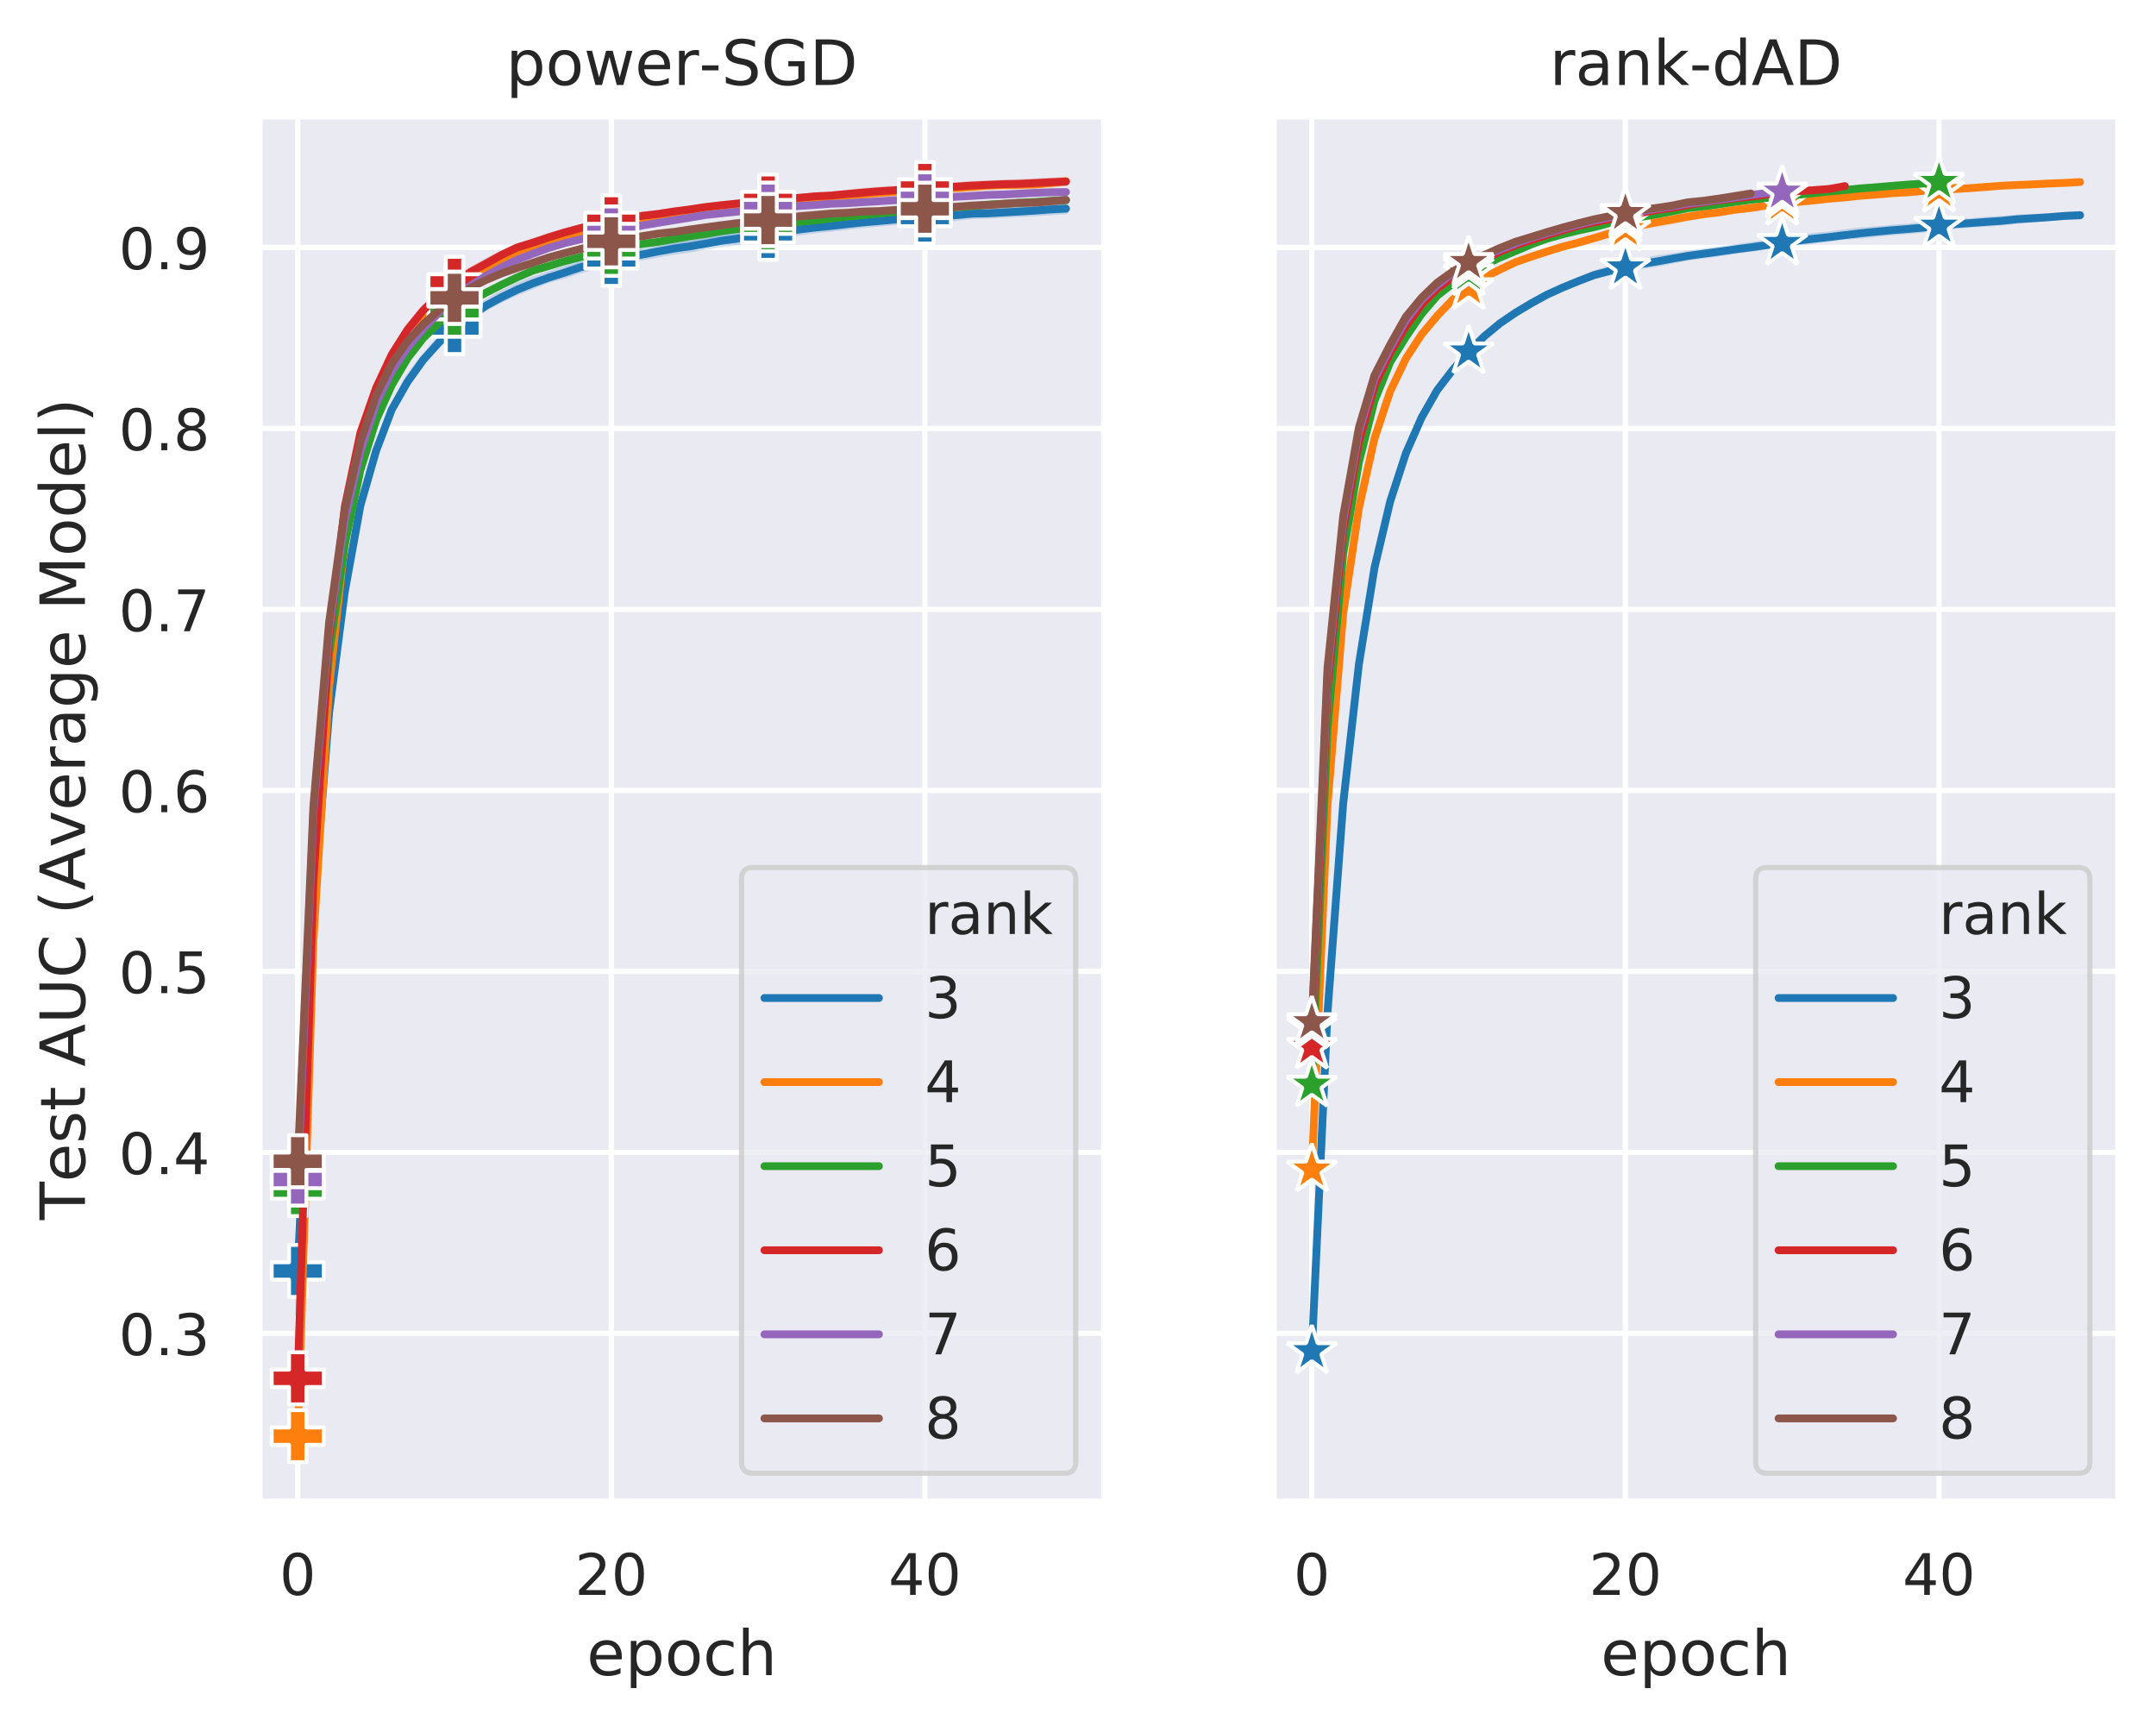 <?xml version="1.0" encoding="utf-8" standalone="no"?>
<!DOCTYPE svg PUBLIC "-//W3C//DTD SVG 1.1//EN"
  "http://www.w3.org/Graphics/SVG/1.1/DTD/svg11.dtd">
<!-- Created with matplotlib (https://matplotlib.org/) -->
<svg height="331.39pt" version="1.1" viewBox="0 0 414.127 331.39" width="414.127pt" xmlns="http://www.w3.org/2000/svg" xmlns:xlink="http://www.w3.org/1999/xlink">
 <defs>
  <style type="text/css">
*{stroke-linecap:butt;stroke-linejoin:round;}
  </style>
 </defs>
 <g id="figure_1">
  <g id="patch_1">
   <path d="M 0 331.39 
L 414.127 331.39 
L 414.127 0 
L 0 0 
z
" style="fill:#ffffff;"/>
  </g>
  <g id="axes_1">
   <g id="patch_2">
    <path d="M 49.807 288.43 
L 212.134 288.43 
L 212.134 22.318 
L 49.807 22.318 
z
" style="fill:#eaeaf2;"/>
   </g>
   <g id="matplotlib.axis_1">
    <g id="xtick_1">
     <g id="line2d_1">
      <path clip-path="url(#p8e6b1e208f)" d="M 57.186 288.43 
L 57.186 22.318 
" style="fill:none;stroke:#ffffff;stroke-linecap:round;"/>
     </g>
     <g id="text_1">
      <!-- 0 -->
      <defs>
       <path d="M 31.781 66.406 
Q 24.172 66.406 20.328 58.906 
Q 16.5 51.422 16.5 36.375 
Q 16.5 21.391 20.328 13.891 
Q 24.172 6.391 31.781 6.391 
Q 39.453 6.391 43.281 13.891 
Q 47.125 21.391 47.125 36.375 
Q 47.125 51.422 43.281 58.906 
Q 39.453 66.406 31.781 66.406 
z
M 31.781 74.219 
Q 44.047 74.219 50.516 64.516 
Q 56.984 54.828 56.984 36.375 
Q 56.984 17.969 50.516 8.266 
Q 44.047 -1.422 31.781 -1.422 
Q 19.531 -1.422 13.062 8.266 
Q 6.594 17.969 6.594 36.375 
Q 6.594 54.828 13.062 64.516 
Q 19.531 74.219 31.781 74.219 
z
" id="DejaVuSans-48"/>
      </defs>
      <g style="fill:#262626;" transform="translate(53.686 306.288)scale(0.11 -0.11)">
       <use xlink:href="#DejaVuSans-48"/>
      </g>
     </g>
    </g>
    <g id="xtick_2">
     <g id="line2d_2">
      <path clip-path="url(#p8e6b1e208f)" d="M 117.418 288.43 
L 117.418 22.318 
" style="fill:none;stroke:#ffffff;stroke-linecap:round;"/>
     </g>
     <g id="text_2">
      <!-- 20 -->
      <defs>
       <path d="M 19.188 8.297 
L 53.609 8.297 
L 53.609 0 
L 7.328 0 
L 7.328 8.297 
Q 12.938 14.109 22.625 23.891 
Q 32.328 33.688 34.812 36.531 
Q 39.547 41.844 41.422 45.531 
Q 43.312 49.219 43.312 52.781 
Q 43.312 58.594 39.234 62.25 
Q 35.156 65.922 28.609 65.922 
Q 23.969 65.922 18.812 64.312 
Q 13.672 62.703 7.812 59.422 
L 7.812 69.391 
Q 13.766 71.781 18.938 73 
Q 24.125 74.219 28.422 74.219 
Q 39.75 74.219 46.484 68.547 
Q 53.219 62.891 53.219 53.422 
Q 53.219 48.922 51.531 44.891 
Q 49.859 40.875 45.406 35.406 
Q 44.188 33.984 37.641 27.219 
Q 31.109 20.453 19.188 8.297 
z
" id="DejaVuSans-50"/>
      </defs>
      <g style="fill:#262626;" transform="translate(110.42 306.288)scale(0.11 -0.11)">
       <use xlink:href="#DejaVuSans-50"/>
       <use x="63.623" xlink:href="#DejaVuSans-48"/>
      </g>
     </g>
    </g>
    <g id="xtick_3">
     <g id="line2d_3">
      <path clip-path="url(#p8e6b1e208f)" d="M 177.651 288.43 
L 177.651 22.318 
" style="fill:none;stroke:#ffffff;stroke-linecap:round;"/>
     </g>
     <g id="text_3">
      <!-- 40 -->
      <defs>
       <path d="M 37.797 64.312 
L 12.891 25.391 
L 37.797 25.391 
z
M 35.203 72.906 
L 47.609 72.906 
L 47.609 25.391 
L 58.016 25.391 
L 58.016 17.188 
L 47.609 17.188 
L 47.609 0 
L 37.797 0 
L 37.797 17.188 
L 4.891 17.188 
L 4.891 26.703 
z
" id="DejaVuSans-52"/>
      </defs>
      <g style="fill:#262626;" transform="translate(170.652 306.288)scale(0.11 -0.11)">
       <use xlink:href="#DejaVuSans-52"/>
       <use x="63.623" xlink:href="#DejaVuSans-48"/>
      </g>
     </g>
    </g>
    <g id="text_4">
     <!-- epoch -->
     <defs>
      <path d="M 56.203 29.594 
L 56.203 25.203 
L 14.891 25.203 
Q 15.484 15.922 20.484 11.062 
Q 25.484 6.203 34.422 6.203 
Q 39.594 6.203 44.453 7.469 
Q 49.312 8.734 54.109 11.281 
L 54.109 2.781 
Q 49.266 0.734 44.188 -0.344 
Q 39.109 -1.422 33.891 -1.422 
Q 20.797 -1.422 13.156 6.188 
Q 5.516 13.812 5.516 26.812 
Q 5.516 40.234 12.766 48.109 
Q 20.016 56 32.328 56 
Q 43.359 56 49.781 48.891 
Q 56.203 41.797 56.203 29.594 
z
M 47.219 32.234 
Q 47.125 39.594 43.094 43.984 
Q 39.062 48.391 32.422 48.391 
Q 24.906 48.391 20.391 44.141 
Q 15.875 39.891 15.188 32.172 
z
" id="DejaVuSans-101"/>
      <path d="M 18.109 8.203 
L 18.109 -20.797 
L 9.078 -20.797 
L 9.078 54.688 
L 18.109 54.688 
L 18.109 46.391 
Q 20.953 51.266 25.266 53.625 
Q 29.594 56 35.594 56 
Q 45.562 56 51.781 48.094 
Q 58.016 40.188 58.016 27.297 
Q 58.016 14.406 51.781 6.484 
Q 45.562 -1.422 35.594 -1.422 
Q 29.594 -1.422 25.266 0.953 
Q 20.953 3.328 18.109 8.203 
z
M 48.688 27.297 
Q 48.688 37.203 44.609 42.844 
Q 40.531 48.484 33.406 48.484 
Q 26.266 48.484 22.188 42.844 
Q 18.109 37.203 18.109 27.297 
Q 18.109 17.391 22.188 11.75 
Q 26.266 6.109 33.406 6.109 
Q 40.531 6.109 44.609 11.75 
Q 48.688 17.391 48.688 27.297 
z
" id="DejaVuSans-112"/>
      <path d="M 30.609 48.391 
Q 23.391 48.391 19.188 42.75 
Q 14.984 37.109 14.984 27.297 
Q 14.984 17.484 19.156 11.844 
Q 23.344 6.203 30.609 6.203 
Q 37.797 6.203 41.984 11.859 
Q 46.188 17.531 46.188 27.297 
Q 46.188 37.016 41.984 42.703 
Q 37.797 48.391 30.609 48.391 
z
M 30.609 56 
Q 42.328 56 49.016 48.375 
Q 55.719 40.766 55.719 27.297 
Q 55.719 13.875 49.016 6.219 
Q 42.328 -1.422 30.609 -1.422 
Q 18.844 -1.422 12.172 6.219 
Q 5.516 13.875 5.516 27.297 
Q 5.516 40.766 12.172 48.375 
Q 18.844 56 30.609 56 
z
" id="DejaVuSans-111"/>
      <path d="M 48.781 52.594 
L 48.781 44.188 
Q 44.969 46.297 41.141 47.344 
Q 37.312 48.391 33.406 48.391 
Q 24.656 48.391 19.812 42.844 
Q 14.984 37.312 14.984 27.297 
Q 14.984 17.281 19.812 11.734 
Q 24.656 6.203 33.406 6.203 
Q 37.312 6.203 41.141 7.25 
Q 44.969 8.297 48.781 10.406 
L 48.781 2.094 
Q 45.016 0.344 40.984 -0.531 
Q 36.969 -1.422 32.422 -1.422 
Q 20.062 -1.422 12.781 6.344 
Q 5.516 14.109 5.516 27.297 
Q 5.516 40.672 12.859 48.328 
Q 20.219 56 33.016 56 
Q 37.156 56 41.109 55.141 
Q 45.062 54.297 48.781 52.594 
z
" id="DejaVuSans-99"/>
      <path d="M 54.891 33.016 
L 54.891 0 
L 45.906 0 
L 45.906 32.719 
Q 45.906 40.484 42.875 44.328 
Q 39.844 48.188 33.797 48.188 
Q 26.516 48.188 22.312 43.547 
Q 18.109 38.922 18.109 30.906 
L 18.109 0 
L 9.078 0 
L 9.078 75.984 
L 18.109 75.984 
L 18.109 46.188 
Q 21.344 51.125 25.703 53.562 
Q 30.078 56 35.797 56 
Q 45.219 56 50.047 50.172 
Q 54.891 44.344 54.891 33.016 
z
" id="DejaVuSans-104"/>
     </defs>
     <g style="fill:#262626;" transform="translate(112.697 321.694)scale(0.12 -0.12)">
      <use xlink:href="#DejaVuSans-101"/>
      <use x="61.523" xlink:href="#DejaVuSans-112"/>
      <use x="125" xlink:href="#DejaVuSans-111"/>
      <use x="186.182" xlink:href="#DejaVuSans-99"/>
      <use x="241.162" xlink:href="#DejaVuSans-104"/>
     </g>
    </g>
   </g>
   <g id="matplotlib.axis_2">
    <g id="ytick_1">
     <g id="line2d_4">
      <path clip-path="url(#p8e6b1e208f)" d="M 49.807 256.061 
L 212.134 256.061 
" style="fill:none;stroke:#ffffff;stroke-linecap:round;"/>
     </g>
     <g id="text_5">
      <!-- 0.3 -->
      <defs>
       <path d="M 10.688 12.406 
L 21 12.406 
L 21 0 
L 10.688 0 
z
" id="DejaVuSans-46"/>
       <path d="M 40.578 39.312 
Q 47.656 37.797 51.625 33 
Q 55.609 28.219 55.609 21.188 
Q 55.609 10.406 48.188 4.484 
Q 40.766 -1.422 27.094 -1.422 
Q 22.516 -1.422 17.656 -0.516 
Q 12.797 0.391 7.625 2.203 
L 7.625 11.719 
Q 11.719 9.328 16.594 8.109 
Q 21.484 6.891 26.812 6.891 
Q 36.078 6.891 40.938 10.547 
Q 45.797 14.203 45.797 21.188 
Q 45.797 27.641 41.281 31.266 
Q 36.766 34.906 28.719 34.906 
L 20.219 34.906 
L 20.219 43.016 
L 29.109 43.016 
Q 36.375 43.016 40.234 45.922 
Q 44.094 48.828 44.094 54.297 
Q 44.094 59.906 40.109 62.906 
Q 36.141 65.922 28.719 65.922 
Q 24.656 65.922 20.016 65.031 
Q 15.375 64.156 9.812 62.312 
L 9.812 71.094 
Q 15.438 72.656 20.344 73.438 
Q 25.25 74.219 29.594 74.219 
Q 40.828 74.219 47.359 69.109 
Q 53.906 64.016 53.906 55.328 
Q 53.906 49.266 50.438 45.094 
Q 46.969 40.922 40.578 39.312 
z
" id="DejaVuSans-51"/>
      </defs>
      <g style="fill:#262626;" transform="translate(22.814 260.24)scale(0.11 -0.11)">
       <use xlink:href="#DejaVuSans-48"/>
       <use x="63.623" xlink:href="#DejaVuSans-46"/>
       <use x="95.41" xlink:href="#DejaVuSans-51"/>
      </g>
     </g>
    </g>
    <g id="ytick_2">
     <g id="line2d_5">
      <path clip-path="url(#p8e6b1e208f)" d="M 49.807 221.305 
L 212.134 221.305 
" style="fill:none;stroke:#ffffff;stroke-linecap:round;"/>
     </g>
     <g id="text_6">
      <!-- 0.4 -->
      <g style="fill:#262626;" transform="translate(22.814 225.484)scale(0.11 -0.11)">
       <use xlink:href="#DejaVuSans-48"/>
       <use x="63.623" xlink:href="#DejaVuSans-46"/>
       <use x="95.41" xlink:href="#DejaVuSans-52"/>
      </g>
     </g>
    </g>
    <g id="ytick_3">
     <g id="line2d_6">
      <path clip-path="url(#p8e6b1e208f)" d="M 49.807 186.55 
L 212.134 186.55 
" style="fill:none;stroke:#ffffff;stroke-linecap:round;"/>
     </g>
     <g id="text_7">
      <!-- 0.5 -->
      <defs>
       <path d="M 10.797 72.906 
L 49.516 72.906 
L 49.516 64.594 
L 19.828 64.594 
L 19.828 46.734 
Q 21.969 47.469 24.109 47.828 
Q 26.266 48.188 28.422 48.188 
Q 40.625 48.188 47.75 41.5 
Q 54.891 34.812 54.891 23.391 
Q 54.891 11.625 47.562 5.094 
Q 40.234 -1.422 26.906 -1.422 
Q 22.312 -1.422 17.547 -0.641 
Q 12.797 0.141 7.719 1.703 
L 7.719 11.625 
Q 12.109 9.234 16.797 8.062 
Q 21.484 6.891 26.703 6.891 
Q 35.156 6.891 40.078 11.328 
Q 45.016 15.766 45.016 23.391 
Q 45.016 31 40.078 35.438 
Q 35.156 39.891 26.703 39.891 
Q 22.75 39.891 18.812 39.016 
Q 14.891 38.141 10.797 36.281 
z
" id="DejaVuSans-53"/>
      </defs>
      <g style="fill:#262626;" transform="translate(22.814 190.729)scale(0.11 -0.11)">
       <use xlink:href="#DejaVuSans-48"/>
       <use x="63.623" xlink:href="#DejaVuSans-46"/>
       <use x="95.41" xlink:href="#DejaVuSans-53"/>
      </g>
     </g>
    </g>
    <g id="ytick_4">
     <g id="line2d_7">
      <path clip-path="url(#p8e6b1e208f)" d="M 49.807 151.794 
L 212.134 151.794 
" style="fill:none;stroke:#ffffff;stroke-linecap:round;"/>
     </g>
     <g id="text_8">
      <!-- 0.6 -->
      <defs>
       <path d="M 33.016 40.375 
Q 26.375 40.375 22.484 35.828 
Q 18.609 31.297 18.609 23.391 
Q 18.609 15.531 22.484 10.953 
Q 26.375 6.391 33.016 6.391 
Q 39.656 6.391 43.531 10.953 
Q 47.406 15.531 47.406 23.391 
Q 47.406 31.297 43.531 35.828 
Q 39.656 40.375 33.016 40.375 
z
M 52.594 71.297 
L 52.594 62.312 
Q 48.875 64.062 45.094 64.984 
Q 41.312 65.922 37.594 65.922 
Q 27.828 65.922 22.672 59.328 
Q 17.531 52.734 16.797 39.406 
Q 19.672 43.656 24.016 45.922 
Q 28.375 48.188 33.594 48.188 
Q 44.578 48.188 50.953 41.516 
Q 57.328 34.859 57.328 23.391 
Q 57.328 12.156 50.688 5.359 
Q 44.047 -1.422 33.016 -1.422 
Q 20.359 -1.422 13.672 8.266 
Q 6.984 17.969 6.984 36.375 
Q 6.984 53.656 15.188 63.938 
Q 23.391 74.219 37.203 74.219 
Q 40.922 74.219 44.703 73.484 
Q 48.484 72.75 52.594 71.297 
z
" id="DejaVuSans-54"/>
      </defs>
      <g style="fill:#262626;" transform="translate(22.814 155.973)scale(0.11 -0.11)">
       <use xlink:href="#DejaVuSans-48"/>
       <use x="63.623" xlink:href="#DejaVuSans-46"/>
       <use x="95.41" xlink:href="#DejaVuSans-54"/>
      </g>
     </g>
    </g>
    <g id="ytick_5">
     <g id="line2d_8">
      <path clip-path="url(#p8e6b1e208f)" d="M 49.807 117.039 
L 212.134 117.039 
" style="fill:none;stroke:#ffffff;stroke-linecap:round;"/>
     </g>
     <g id="text_9">
      <!-- 0.7 -->
      <defs>
       <path d="M 8.203 72.906 
L 55.078 72.906 
L 55.078 68.703 
L 28.609 0 
L 18.312 0 
L 43.219 64.594 
L 8.203 64.594 
z
" id="DejaVuSans-55"/>
      </defs>
      <g style="fill:#262626;" transform="translate(22.814 121.218)scale(0.11 -0.11)">
       <use xlink:href="#DejaVuSans-48"/>
       <use x="63.623" xlink:href="#DejaVuSans-46"/>
       <use x="95.41" xlink:href="#DejaVuSans-55"/>
      </g>
     </g>
    </g>
    <g id="ytick_6">
     <g id="line2d_9">
      <path clip-path="url(#p8e6b1e208f)" d="M 49.807 82.283 
L 212.134 82.283 
" style="fill:none;stroke:#ffffff;stroke-linecap:round;"/>
     </g>
     <g id="text_10">
      <!-- 0.8 -->
      <defs>
       <path d="M 31.781 34.625 
Q 24.75 34.625 20.719 30.859 
Q 16.703 27.094 16.703 20.516 
Q 16.703 13.922 20.719 10.156 
Q 24.75 6.391 31.781 6.391 
Q 38.812 6.391 42.859 10.172 
Q 46.922 13.969 46.922 20.516 
Q 46.922 27.094 42.891 30.859 
Q 38.875 34.625 31.781 34.625 
z
M 21.922 38.812 
Q 15.578 40.375 12.031 44.719 
Q 8.5 49.078 8.5 55.328 
Q 8.5 64.062 14.719 69.141 
Q 20.953 74.219 31.781 74.219 
Q 42.672 74.219 48.875 69.141 
Q 55.078 64.062 55.078 55.328 
Q 55.078 49.078 51.531 44.719 
Q 48 40.375 41.703 38.812 
Q 48.828 37.156 52.797 32.312 
Q 56.781 27.484 56.781 20.516 
Q 56.781 9.906 50.312 4.234 
Q 43.844 -1.422 31.781 -1.422 
Q 19.734 -1.422 13.25 4.234 
Q 6.781 9.906 6.781 20.516 
Q 6.781 27.484 10.781 32.312 
Q 14.797 37.156 21.922 38.812 
z
M 18.312 54.391 
Q 18.312 48.734 21.844 45.562 
Q 25.391 42.391 31.781 42.391 
Q 38.141 42.391 41.719 45.562 
Q 45.312 48.734 45.312 54.391 
Q 45.312 60.062 41.719 63.234 
Q 38.141 66.406 31.781 66.406 
Q 25.391 66.406 21.844 63.234 
Q 18.312 60.062 18.312 54.391 
z
" id="DejaVuSans-56"/>
      </defs>
      <g style="fill:#262626;" transform="translate(22.814 86.462)scale(0.11 -0.11)">
       <use xlink:href="#DejaVuSans-48"/>
       <use x="63.623" xlink:href="#DejaVuSans-46"/>
       <use x="95.41" xlink:href="#DejaVuSans-56"/>
      </g>
     </g>
    </g>
    <g id="ytick_7">
     <g id="line2d_10">
      <path clip-path="url(#p8e6b1e208f)" d="M 49.807 47.527 
L 212.134 47.527 
" style="fill:none;stroke:#ffffff;stroke-linecap:round;"/>
     </g>
     <g id="text_11">
      <!-- 0.9 -->
      <defs>
       <path d="M 10.984 1.516 
L 10.984 10.5 
Q 14.703 8.734 18.5 7.812 
Q 22.312 6.891 25.984 6.891 
Q 35.75 6.891 40.891 13.453 
Q 46.047 20.016 46.781 33.406 
Q 43.953 29.203 39.594 26.953 
Q 35.25 24.703 29.984 24.703 
Q 19.047 24.703 12.672 31.312 
Q 6.297 37.938 6.297 49.422 
Q 6.297 60.641 12.938 67.422 
Q 19.578 74.219 30.609 74.219 
Q 43.266 74.219 49.922 64.516 
Q 56.594 54.828 56.594 36.375 
Q 56.594 19.141 48.406 8.859 
Q 40.234 -1.422 26.422 -1.422 
Q 22.703 -1.422 18.891 -0.688 
Q 15.094 0.047 10.984 1.516 
z
M 30.609 32.422 
Q 37.25 32.422 41.125 36.953 
Q 45.016 41.5 45.016 49.422 
Q 45.016 57.281 41.125 61.844 
Q 37.25 66.406 30.609 66.406 
Q 23.969 66.406 20.094 61.844 
Q 16.219 57.281 16.219 49.422 
Q 16.219 41.5 20.094 36.953 
Q 23.969 32.422 30.609 32.422 
z
" id="DejaVuSans-57"/>
      </defs>
      <g style="fill:#262626;" transform="translate(22.814 51.707)scale(0.11 -0.11)">
       <use xlink:href="#DejaVuSans-48"/>
       <use x="63.623" xlink:href="#DejaVuSans-46"/>
       <use x="95.41" xlink:href="#DejaVuSans-57"/>
      </g>
     </g>
    </g>
    <g id="text_12">
     <!-- Test AUC (Average Model) -->
     <defs>
      <path d="M -0.297 72.906 
L 61.375 72.906 
L 61.375 64.594 
L 35.5 64.594 
L 35.5 0 
L 25.594 0 
L 25.594 64.594 
L -0.297 64.594 
z
" id="DejaVuSans-84"/>
      <path d="M 44.281 53.078 
L 44.281 44.578 
Q 40.484 46.531 36.375 47.5 
Q 32.281 48.484 27.875 48.484 
Q 21.188 48.484 17.844 46.438 
Q 14.5 44.391 14.5 40.281 
Q 14.5 37.156 16.891 35.375 
Q 19.281 33.594 26.516 31.984 
L 29.594 31.297 
Q 39.156 29.25 43.188 25.516 
Q 47.219 21.781 47.219 15.094 
Q 47.219 7.469 41.188 3.016 
Q 35.156 -1.422 24.609 -1.422 
Q 20.219 -1.422 15.453 -0.562 
Q 10.688 0.297 5.422 2 
L 5.422 11.281 
Q 10.406 8.688 15.234 7.391 
Q 20.062 6.109 24.812 6.109 
Q 31.156 6.109 34.562 8.281 
Q 37.984 10.453 37.984 14.406 
Q 37.984 18.062 35.516 20.016 
Q 33.062 21.969 24.703 23.781 
L 21.578 24.516 
Q 13.234 26.266 9.516 29.906 
Q 5.812 33.547 5.812 39.891 
Q 5.812 47.609 11.281 51.797 
Q 16.75 56 26.812 56 
Q 31.781 56 36.172 55.266 
Q 40.578 54.547 44.281 53.078 
z
" id="DejaVuSans-115"/>
      <path d="M 18.312 70.219 
L 18.312 54.688 
L 36.812 54.688 
L 36.812 47.703 
L 18.312 47.703 
L 18.312 18.016 
Q 18.312 11.328 20.141 9.422 
Q 21.969 7.516 27.594 7.516 
L 36.812 7.516 
L 36.812 0 
L 27.594 0 
Q 17.188 0 13.234 3.875 
Q 9.281 7.766 9.281 18.016 
L 9.281 47.703 
L 2.688 47.703 
L 2.688 54.688 
L 9.281 54.688 
L 9.281 70.219 
z
" id="DejaVuSans-116"/>
      <path id="DejaVuSans-32"/>
      <path d="M 34.188 63.188 
L 20.797 26.906 
L 47.609 26.906 
z
M 28.609 72.906 
L 39.797 72.906 
L 67.578 0 
L 57.328 0 
L 50.688 18.703 
L 17.828 18.703 
L 11.188 0 
L 0.781 0 
z
" id="DejaVuSans-65"/>
      <path d="M 8.688 72.906 
L 18.609 72.906 
L 18.609 28.609 
Q 18.609 16.891 22.844 11.734 
Q 27.094 6.594 36.625 6.594 
Q 46.094 6.594 50.344 11.734 
Q 54.594 16.891 54.594 28.609 
L 54.594 72.906 
L 64.5 72.906 
L 64.5 27.391 
Q 64.5 13.141 57.438 5.859 
Q 50.391 -1.422 36.625 -1.422 
Q 22.797 -1.422 15.734 5.859 
Q 8.688 13.141 8.688 27.391 
z
" id="DejaVuSans-85"/>
      <path d="M 64.406 67.281 
L 64.406 56.891 
Q 59.422 61.531 53.781 63.812 
Q 48.141 66.109 41.797 66.109 
Q 29.297 66.109 22.656 58.469 
Q 16.016 50.828 16.016 36.375 
Q 16.016 21.969 22.656 14.328 
Q 29.297 6.688 41.797 6.688 
Q 48.141 6.688 53.781 8.984 
Q 59.422 11.281 64.406 15.922 
L 64.406 5.609 
Q 59.234 2.094 53.438 0.328 
Q 47.656 -1.422 41.219 -1.422 
Q 24.656 -1.422 15.125 8.703 
Q 5.609 18.844 5.609 36.375 
Q 5.609 53.953 15.125 64.078 
Q 24.656 74.219 41.219 74.219 
Q 47.75 74.219 53.531 72.484 
Q 59.328 70.75 64.406 67.281 
z
" id="DejaVuSans-67"/>
      <path d="M 31 75.875 
Q 24.469 64.656 21.281 53.656 
Q 18.109 42.672 18.109 31.391 
Q 18.109 20.125 21.312 9.062 
Q 24.516 -2 31 -13.188 
L 23.188 -13.188 
Q 15.875 -1.703 12.234 9.375 
Q 8.594 20.453 8.594 31.391 
Q 8.594 42.281 12.203 53.312 
Q 15.828 64.359 23.188 75.875 
z
" id="DejaVuSans-40"/>
      <path d="M 2.984 54.688 
L 12.5 54.688 
L 29.594 8.797 
L 46.688 54.688 
L 56.203 54.688 
L 35.688 0 
L 23.484 0 
z
" id="DejaVuSans-118"/>
      <path d="M 41.109 46.297 
Q 39.594 47.172 37.812 47.578 
Q 36.031 48 33.891 48 
Q 26.266 48 22.188 43.047 
Q 18.109 38.094 18.109 28.812 
L 18.109 0 
L 9.078 0 
L 9.078 54.688 
L 18.109 54.688 
L 18.109 46.188 
Q 20.953 51.172 25.484 53.578 
Q 30.031 56 36.531 56 
Q 37.453 56 38.578 55.875 
Q 39.703 55.766 41.062 55.516 
z
" id="DejaVuSans-114"/>
      <path d="M 34.281 27.484 
Q 23.391 27.484 19.188 25 
Q 14.984 22.516 14.984 16.5 
Q 14.984 11.719 18.141 8.906 
Q 21.297 6.109 26.703 6.109 
Q 34.188 6.109 38.703 11.406 
Q 43.219 16.703 43.219 25.484 
L 43.219 27.484 
z
M 52.203 31.203 
L 52.203 0 
L 43.219 0 
L 43.219 8.297 
Q 40.141 3.328 35.547 0.953 
Q 30.953 -1.422 24.312 -1.422 
Q 15.922 -1.422 10.953 3.297 
Q 6 8.016 6 15.922 
Q 6 25.141 12.172 29.828 
Q 18.359 34.516 30.609 34.516 
L 43.219 34.516 
L 43.219 35.406 
Q 43.219 41.609 39.141 45 
Q 35.062 48.391 27.688 48.391 
Q 23 48.391 18.547 47.266 
Q 14.109 46.141 10.016 43.891 
L 10.016 52.203 
Q 14.938 54.109 19.578 55.047 
Q 24.219 56 28.609 56 
Q 40.484 56 46.344 49.844 
Q 52.203 43.703 52.203 31.203 
z
" id="DejaVuSans-97"/>
      <path d="M 45.406 27.984 
Q 45.406 37.75 41.375 43.109 
Q 37.359 48.484 30.078 48.484 
Q 22.859 48.484 18.828 43.109 
Q 14.797 37.75 14.797 27.984 
Q 14.797 18.266 18.828 12.891 
Q 22.859 7.516 30.078 7.516 
Q 37.359 7.516 41.375 12.891 
Q 45.406 18.266 45.406 27.984 
z
M 54.391 6.781 
Q 54.391 -7.172 48.188 -13.984 
Q 42 -20.797 29.203 -20.797 
Q 24.469 -20.797 20.266 -20.094 
Q 16.062 -19.391 12.109 -17.922 
L 12.109 -9.188 
Q 16.062 -11.328 19.922 -12.344 
Q 23.781 -13.375 27.781 -13.375 
Q 36.625 -13.375 41.016 -8.766 
Q 45.406 -4.156 45.406 5.172 
L 45.406 9.625 
Q 42.625 4.781 38.281 2.391 
Q 33.938 0 27.875 0 
Q 17.828 0 11.672 7.656 
Q 5.516 15.328 5.516 27.984 
Q 5.516 40.672 11.672 48.328 
Q 17.828 56 27.875 56 
Q 33.938 56 38.281 53.609 
Q 42.625 51.219 45.406 46.391 
L 45.406 54.688 
L 54.391 54.688 
z
" id="DejaVuSans-103"/>
      <path d="M 9.812 72.906 
L 24.516 72.906 
L 43.109 23.297 
L 61.812 72.906 
L 76.516 72.906 
L 76.516 0 
L 66.891 0 
L 66.891 64.016 
L 48.094 14.016 
L 38.188 14.016 
L 19.391 64.016 
L 19.391 0 
L 9.812 0 
z
" id="DejaVuSans-77"/>
      <path d="M 45.406 46.391 
L 45.406 75.984 
L 54.391 75.984 
L 54.391 0 
L 45.406 0 
L 45.406 8.203 
Q 42.578 3.328 38.25 0.953 
Q 33.938 -1.422 27.875 -1.422 
Q 17.969 -1.422 11.734 6.484 
Q 5.516 14.406 5.516 27.297 
Q 5.516 40.188 11.734 48.094 
Q 17.969 56 27.875 56 
Q 33.938 56 38.25 53.625 
Q 42.578 51.266 45.406 46.391 
z
M 14.797 27.297 
Q 14.797 17.391 18.875 11.75 
Q 22.953 6.109 30.078 6.109 
Q 37.203 6.109 41.297 11.75 
Q 45.406 17.391 45.406 27.297 
Q 45.406 37.203 41.297 42.844 
Q 37.203 48.484 30.078 48.484 
Q 22.953 48.484 18.875 42.844 
Q 14.797 37.203 14.797 27.297 
z
" id="DejaVuSans-100"/>
      <path d="M 9.422 75.984 
L 18.406 75.984 
L 18.406 0 
L 9.422 0 
z
" id="DejaVuSans-108"/>
      <path d="M 8.016 75.875 
L 15.828 75.875 
Q 23.141 64.359 26.781 53.312 
Q 30.422 42.281 30.422 31.391 
Q 30.422 20.453 26.781 9.375 
Q 23.141 -1.703 15.828 -13.188 
L 8.016 -13.188 
Q 14.5 -2 17.703 9.062 
Q 20.906 20.125 20.906 31.391 
Q 20.906 42.672 17.703 53.656 
Q 14.5 64.656 8.016 75.875 
z
" id="DejaVuSans-41"/>
     </defs>
     <g style="fill:#262626;" transform="translate(16.318 234.284)rotate(-90)scale(0.12 -0.12)">
      <use xlink:href="#DejaVuSans-84"/>
      <use x="60.818" xlink:href="#DejaVuSans-101"/>
      <use x="122.342" xlink:href="#DejaVuSans-115"/>
      <use x="174.441" xlink:href="#DejaVuSans-116"/>
      <use x="213.65" xlink:href="#DejaVuSans-32"/>
      <use x="245.438" xlink:href="#DejaVuSans-65"/>
      <use x="313.846" xlink:href="#DejaVuSans-85"/>
      <use x="387.039" xlink:href="#DejaVuSans-67"/>
      <use x="456.863" xlink:href="#DejaVuSans-32"/>
      <use x="488.65" xlink:href="#DejaVuSans-40"/>
      <use x="527.664" xlink:href="#DejaVuSans-65"/>
      <use x="595.994" xlink:href="#DejaVuSans-118"/>
      <use x="655.174" xlink:href="#DejaVuSans-101"/>
      <use x="716.697" xlink:href="#DejaVuSans-114"/>
      <use x="757.811" xlink:href="#DejaVuSans-97"/>
      <use x="819.09" xlink:href="#DejaVuSans-103"/>
      <use x="882.566" xlink:href="#DejaVuSans-101"/>
      <use x="944.09" xlink:href="#DejaVuSans-32"/>
      <use x="975.877" xlink:href="#DejaVuSans-77"/>
      <use x="1062.156" xlink:href="#DejaVuSans-111"/>
      <use x="1123.338" xlink:href="#DejaVuSans-100"/>
      <use x="1186.814" xlink:href="#DejaVuSans-101"/>
      <use x="1248.338" xlink:href="#DejaVuSans-108"/>
      <use x="1276.121" xlink:href="#DejaVuSans-41"/>
     </g>
    </g>
   </g>
   <g id="PolyCollection_1">
    <defs>
     <path d="M 57.186 -91.914 
L 57.186 -78.937 
L 60.197 -152.225 
L 63.209 -192.765 
L 66.221 -216.878 
L 69.232 -234.127 
L 72.244 -244.55 
L 75.256 -252.471 
L 78.267 -257.66 
L 81.279 -261.859 
L 84.29 -265.206 
L 87.302 -267.962 
L 90.314 -270.197 
L 93.325 -272.219 
L 96.337 -273.79 
L 99.349 -275.174 
L 102.36 -276.373 
L 105.372 -277.575 
L 108.384 -278.381 
L 111.395 -279.4 
L 114.407 -280.14 
L 117.418 -280.814 
L 120.43 -281.384 
L 123.442 -281.902 
L 126.453 -282.465 
L 129.465 -282.973 
L 132.477 -283.4 
L 135.488 -283.932 
L 138.5 -284.418 
L 141.512 -284.759 
L 144.523 -285.367 
L 147.535 -285.85 
L 150.546 -286.219 
L 153.558 -286.695 
L 156.57 -287.095 
L 159.581 -287.383 
L 162.593 -287.738 
L 165.605 -288.095 
L 168.616 -288.353 
L 171.628 -288.631 
L 174.64 -288.794 
L 177.651 -289.023 
L 180.663 -289.267 
L 183.674 -289.482 
L 186.686 -289.812 
L 189.698 -289.882 
L 192.709 -290.056 
L 195.721 -290.198 
L 198.733 -290.351 
L 201.744 -290.542 
L 204.756 -290.758 
L 204.756 -292.193 
L 204.756 -292.193 
L 201.744 -292.04 
L 198.733 -291.745 
L 195.721 -291.578 
L 192.709 -291.359 
L 189.698 -291.28 
L 186.686 -291.102 
L 183.674 -290.898 
L 180.663 -290.796 
L 177.651 -290.522 
L 174.64 -290.397 
L 171.628 -290.146 
L 168.616 -289.841 
L 165.605 -289.608 
L 162.593 -289.34 
L 159.581 -288.958 
L 156.57 -288.641 
L 153.558 -288.363 
L 150.546 -287.901 
L 147.535 -287.641 
L 144.523 -287.185 
L 141.512 -286.737 
L 138.5 -286.334 
L 135.488 -285.774 
L 132.477 -285.197 
L 129.465 -284.745 
L 126.453 -284.189 
L 123.442 -283.557 
L 120.43 -283.085 
L 117.418 -282.622 
L 114.407 -281.878 
L 111.395 -281.054 
L 108.384 -279.859 
L 105.372 -278.792 
L 102.36 -277.784 
L 99.349 -276.606 
L 96.337 -275.132 
L 93.325 -273.366 
L 90.314 -271.385 
L 87.302 -269.119 
L 84.29 -266.283 
L 81.279 -262.86 
L 78.267 -258.87 
L 75.256 -253.09 
L 72.244 -245.127 
L 69.232 -234.513 
L 66.221 -218.254 
L 63.209 -195.5 
L 60.197 -158.885 
L 57.186 -91.914 
z
" id="md5973c5dd5" style="stroke:#1f77b4;stroke-opacity:0.2;"/>
    </defs>
    <g clip-path="url(#p8e6b1e208f)">
     <use style="fill:#1f77b4;fill-opacity:0.2;stroke:#1f77b4;stroke-opacity:0.2;" x="0" xlink:href="#md5973c5dd5" y="331.39"/>
    </g>
   </g>
   <g id="PolyCollection_2">
    <defs>
     <path d="M 57.186 -56.099 
L 57.186 -55.056 
L 60.197 -149.939 
L 63.209 -199.01 
L 66.221 -226.55 
L 69.232 -242.712 
L 72.244 -252.485 
L 75.256 -259.495 
L 78.267 -264.872 
L 81.279 -269.262 
L 84.29 -272.64 
L 87.302 -275.111 
L 90.314 -277.363 
L 93.325 -279.108 
L 96.337 -280.64 
L 99.349 -282.1 
L 102.36 -283.324 
L 105.372 -284.185 
L 108.384 -285.218 
L 111.395 -286.128 
L 114.407 -286.775 
L 117.418 -287.571 
L 120.43 -288.325 
L 123.442 -288.916 
L 126.453 -289.277 
L 129.465 -289.913 
L 132.477 -290.303 
L 135.488 -290.779 
L 138.5 -291.165 
L 141.512 -291.54 
L 144.523 -291.863 
L 147.535 -292.169 
L 150.546 -292.489 
L 153.558 -292.84 
L 156.57 -293.08 
L 159.581 -293.357 
L 162.593 -293.566 
L 165.605 -293.736 
L 168.616 -293.997 
L 171.628 -294.178 
L 174.64 -294.428 
L 177.651 -294.609 
L 180.663 -294.779 
L 183.674 -294.894 
L 186.686 -295.067 
L 189.698 -295.342 
L 192.709 -295.391 
L 195.721 -295.471 
L 198.733 -295.505 
L 201.744 -295.787 
L 204.756 -296.187 
L 204.756 -296.976 
L 204.756 -296.976 
L 201.744 -296.663 
L 198.733 -296.43 
L 195.721 -296.392 
L 192.709 -296.308 
L 189.698 -296.201 
L 186.686 -295.919 
L 183.674 -295.69 
L 180.663 -295.537 
L 177.651 -295.429 
L 174.64 -295.144 
L 171.628 -294.849 
L 168.616 -294.658 
L 165.605 -294.372 
L 162.593 -294.115 
L 159.581 -294.025 
L 156.57 -293.674 
L 153.558 -293.358 
L 150.546 -293.1 
L 147.535 -292.704 
L 144.523 -292.409 
L 141.512 -292.04 
L 138.5 -291.759 
L 135.488 -291.38 
L 132.477 -290.998 
L 129.465 -290.539 
L 126.453 -290.021 
L 123.442 -289.604 
L 120.43 -289.058 
L 117.418 -288.527 
L 114.407 -287.745 
L 111.395 -286.959 
L 108.384 -286.115 
L 105.372 -285.075 
L 102.36 -284.189 
L 99.349 -282.949 
L 96.337 -281.436 
L 93.325 -279.963 
L 90.314 -278.121 
L 87.302 -275.851 
L 84.29 -273.321 
L 81.279 -269.936 
L 78.267 -265.32 
L 75.256 -260.083 
L 72.244 -252.961 
L 69.232 -243.268 
L 66.221 -227.635 
L 63.209 -199.74 
L 60.197 -151.506 
L 57.186 -56.099 
z
" id="md95712ed1c" style="stroke:#ff7f0e;stroke-opacity:0.2;"/>
    </defs>
    <g clip-path="url(#p8e6b1e208f)">
     <use style="fill:#ff7f0e;fill-opacity:0.2;stroke:#ff7f0e;stroke-opacity:0.2;" x="0" xlink:href="#md95712ed1c" y="331.39"/>
    </g>
   </g>
   <g id="PolyCollection_3">
    <defs>
     <path d="M 57.186 -103.693 
L 57.186 -102.021 
L 60.197 -168.578 
L 63.209 -205.475 
L 66.221 -226.613 
L 69.232 -241.068 
L 72.244 -250.542 
L 75.256 -257.306 
L 78.267 -262.345 
L 81.279 -266.245 
L 84.29 -269.22 
L 87.302 -271.58 
L 90.314 -273.38 
L 93.325 -274.972 
L 96.337 -276.473 
L 99.349 -277.937 
L 102.36 -279.271 
L 105.372 -280.13 
L 108.384 -281.026 
L 111.395 -281.773 
L 114.407 -282.708 
L 117.418 -283.244 
L 120.43 -283.887 
L 123.442 -284.412 
L 126.453 -284.78 
L 129.465 -285.385 
L 132.477 -285.903 
L 135.488 -286.34 
L 138.5 -286.855 
L 141.512 -287.261 
L 144.523 -287.609 
L 147.535 -288.002 
L 150.546 -288.325 
L 153.558 -288.645 
L 156.57 -288.933 
L 159.581 -289.291 
L 162.593 -289.635 
L 165.605 -289.886 
L 168.616 -290.167 
L 171.628 -290.532 
L 174.64 -290.765 
L 177.651 -291.005 
L 180.663 -291.21 
L 183.674 -291.422 
L 186.686 -291.655 
L 189.698 -291.915 
L 192.709 -292.096 
L 195.721 -292.277 
L 198.733 -292.395 
L 201.744 -292.59 
L 204.756 -292.718 
L 204.756 -293.156 
L 204.756 -293.156 
L 201.744 -293.028 
L 198.733 -292.816 
L 195.721 -292.617 
L 192.709 -292.43 
L 189.698 -292.259 
L 186.686 -291.933 
L 183.674 -291.748 
L 180.663 -291.512 
L 177.651 -291.325 
L 174.64 -291.033 
L 171.628 -290.782 
L 168.616 -290.553 
L 165.605 -290.219 
L 162.593 -289.906 
L 159.581 -289.555 
L 156.57 -289.173 
L 153.558 -288.895 
L 150.546 -288.596 
L 147.535 -288.287 
L 144.523 -287.818 
L 141.512 -287.519 
L 138.5 -287.084 
L 135.488 -286.556 
L 132.477 -286.122 
L 129.465 -285.614 
L 126.453 -285.093 
L 123.442 -284.707 
L 120.43 -284.165 
L 117.418 -283.577 
L 114.407 -282.934 
L 111.395 -282.218 
L 108.384 -281.443 
L 105.372 -280.463 
L 102.36 -279.577 
L 99.349 -278.357 
L 96.337 -276.956 
L 93.325 -275.396 
L 90.314 -273.651 
L 87.302 -271.872 
L 84.29 -269.501 
L 81.279 -266.648 
L 78.267 -262.773 
L 75.256 -257.577 
L 72.244 -250.928 
L 69.232 -241.221 
L 66.221 -227.023 
L 63.209 -205.892 
L 60.197 -169.086 
L 57.186 -103.693 
z
" id="ma080887166" style="stroke:#2ca02c;stroke-opacity:0.2;"/>
    </defs>
    <g clip-path="url(#p8e6b1e208f)">
     <use style="fill:#2ca02c;fill-opacity:0.2;stroke:#2ca02c;stroke-opacity:0.2;" x="0" xlink:href="#ma080887166" y="331.39"/>
    </g>
   </g>
   <g id="PolyCollection_4">
    <defs>
     <path d="M 57.186 -73.452 
L 57.186 -62.9 
L 60.197 -159.785 
L 63.209 -207.817 
L 66.221 -233.665 
L 69.232 -247.953 
L 72.244 -256.548 
L 75.256 -262.936 
L 78.267 -267.461 
L 81.279 -271.229 
L 84.29 -274.113 
L 87.302 -276.532 
L 90.314 -278.548 
L 93.325 -280.223 
L 96.337 -281.926 
L 99.349 -283.414 
L 102.36 -284.422 
L 105.372 -285.51 
L 108.384 -286.385 
L 111.395 -287.282 
L 114.407 -287.998 
L 117.418 -288.558 
L 120.43 -289.107 
L 123.442 -289.597 
L 126.453 -289.924 
L 129.465 -290.438 
L 132.477 -290.879 
L 135.488 -291.366 
L 138.5 -291.776 
L 141.512 -292.117 
L 144.523 -292.301 
L 147.535 -292.715 
L 150.546 -292.892 
L 153.558 -293.201 
L 156.57 -293.434 
L 159.581 -293.573 
L 162.593 -293.858 
L 165.605 -294.101 
L 168.616 -294.348 
L 171.628 -294.508 
L 174.64 -294.671 
L 177.651 -294.89 
L 180.663 -295.054 
L 183.674 -295.217 
L 186.686 -295.342 
L 189.698 -295.551 
L 192.709 -295.655 
L 195.721 -295.658 
L 198.733 -295.832 
L 201.744 -295.978 
L 204.756 -296.169 
L 204.756 -296.847 
L 204.756 -296.847 
L 201.744 -296.795 
L 198.733 -296.639 
L 195.721 -296.486 
L 192.709 -296.385 
L 189.698 -296.225 
L 186.686 -296.138 
L 183.674 -295.884 
L 180.663 -295.784 
L 177.651 -295.683 
L 174.64 -295.467 
L 171.628 -295.196 
L 168.616 -295.002 
L 165.605 -294.779 
L 162.593 -294.435 
L 159.581 -294.108 
L 156.57 -293.935 
L 153.558 -293.636 
L 150.546 -293.326 
L 147.535 -293.097 
L 144.523 -292.767 
L 141.512 -292.447 
L 138.5 -292.159 
L 135.488 -291.787 
L 132.477 -291.401 
L 129.465 -291.008 
L 126.453 -290.581 
L 123.442 -290.251 
L 120.43 -289.761 
L 117.418 -289.142 
L 114.407 -288.527 
L 111.395 -287.779 
L 108.384 -287.043 
L 105.372 -286.08 
L 102.36 -285.117 
L 99.349 -284.189 
L 96.337 -282.823 
L 93.325 -281.221 
L 90.314 -279.57 
L 87.302 -277.453 
L 84.29 -275.135 
L 81.279 -272.237 
L 78.267 -268.539 
L 75.256 -263.666 
L 72.244 -257.25 
L 69.232 -248.523 
L 66.221 -234.284 
L 63.209 -210.024 
L 60.197 -165.833 
L 57.186 -73.452 
z
" id="mb072fb84bd" style="stroke:#d62728;stroke-opacity:0.2;"/>
    </defs>
    <g clip-path="url(#p8e6b1e208f)">
     <use style="fill:#d62728;fill-opacity:0.2;stroke:#d62728;stroke-opacity:0.2;" x="0" xlink:href="#mb072fb84bd" y="331.39"/>
    </g>
   </g>
   <g id="PolyCollection_5">
    <defs>
     <path d="M 57.186 -105.678 
L 57.186 -104.065 
L 60.197 -175.102 
L 63.209 -210.351 
L 66.221 -231.298 
L 69.232 -244.477 
L 72.244 -253.712 
L 75.256 -259.954 
L 78.267 -264.455 
L 81.279 -268.08 
L 84.29 -271.142 
L 87.302 -274.026 
L 90.314 -276.317 
L 93.325 -278.166 
L 96.337 -279.782 
L 99.349 -281.322 
L 102.36 -282.486 
L 105.372 -283.605 
L 108.384 -284.523 
L 111.395 -285.256 
L 114.407 -285.913 
L 117.418 -286.539 
L 120.43 -287.199 
L 123.442 -287.87 
L 126.453 -288.401 
L 129.465 -288.919 
L 132.477 -289.462 
L 135.488 -289.952 
L 138.5 -290.23 
L 141.512 -290.56 
L 144.523 -290.845 
L 147.535 -291.147 
L 150.546 -291.411 
L 153.558 -291.662 
L 156.57 -291.846 
L 159.581 -292.096 
L 162.593 -292.204 
L 165.605 -292.43 
L 168.616 -292.579 
L 171.628 -292.76 
L 174.64 -292.895 
L 177.651 -293.107 
L 180.663 -293.208 
L 183.674 -293.417 
L 186.686 -293.577 
L 189.698 -293.809 
L 192.709 -293.893 
L 195.721 -294.07 
L 198.733 -294.185 
L 201.744 -294.261 
L 204.756 -294.324 
L 204.756 -294.699 
L 204.756 -294.699 
L 201.744 -294.671 
L 198.733 -294.529 
L 195.721 -294.324 
L 192.709 -294.185 
L 189.698 -294.101 
L 186.686 -293.962 
L 183.674 -293.796 
L 180.663 -293.622 
L 177.651 -293.455 
L 174.64 -293.239 
L 171.628 -293.08 
L 168.616 -292.868 
L 165.605 -292.677 
L 162.593 -292.506 
L 159.581 -292.402 
L 156.57 -292.211 
L 153.558 -292.02 
L 150.546 -291.79 
L 147.535 -291.526 
L 144.523 -291.192 
L 141.512 -290.918 
L 138.5 -290.598 
L 135.488 -290.237 
L 132.477 -289.719 
L 129.465 -289.298 
L 126.453 -288.822 
L 123.442 -288.336 
L 120.43 -287.647 
L 117.418 -286.935 
L 114.407 -286.302 
L 111.395 -285.566 
L 108.384 -284.811 
L 105.372 -283.922 
L 102.36 -282.858 
L 99.349 -281.701 
L 96.337 -280.272 
L 93.325 -278.59 
L 90.314 -276.671 
L 87.302 -274.433 
L 84.29 -271.483 
L 81.279 -268.389 
L 78.267 -264.716 
L 75.256 -260.295 
L 72.244 -254.094 
L 69.232 -244.919 
L 66.221 -231.521 
L 63.209 -210.726 
L 60.197 -175.47 
L 57.186 -105.678 
z
" id="mbfc22fee2e" style="stroke:#9467bd;stroke-opacity:0.2;"/>
    </defs>
    <g clip-path="url(#p8e6b1e208f)">
     <use style="fill:#9467bd;fill-opacity:0.2;stroke:#9467bd;stroke-opacity:0.2;" x="0" xlink:href="#mbfc22fee2e" y="331.39"/>
    </g>
   </g>
   <g id="PolyCollection_6">
    <defs>
     <path d="M 57.186 -108.893 
L 57.186 -107.843 
L 60.197 -176.356 
L 63.209 -211.672 
L 66.221 -233.293 
L 69.232 -246.42 
L 72.244 -255.304 
L 75.256 -261.396 
L 78.267 -265.713 
L 81.279 -268.921 
L 84.29 -271.625 
L 87.302 -274.075 
L 90.314 -276.029 
L 93.325 -277.443 
L 96.337 -278.677 
L 99.349 -279.733 
L 102.36 -280.804 
L 105.372 -281.788 
L 108.384 -282.611 
L 111.395 -283.383 
L 114.407 -284.192 
L 117.418 -284.919 
L 120.43 -285.364 
L 123.442 -285.816 
L 126.453 -286.24 
L 129.465 -286.539 
L 132.477 -287.084 
L 135.488 -287.47 
L 138.5 -287.831 
L 141.512 -288.165 
L 144.523 -288.301 
L 147.535 -288.565 
L 150.546 -289.041 
L 153.558 -289.472 
L 156.57 -289.691 
L 159.581 -289.955 
L 162.593 -290.087 
L 165.605 -290.456 
L 168.616 -290.494 
L 171.628 -290.723 
L 174.64 -290.904 
L 177.651 -290.987 
L 180.663 -291.13 
L 183.674 -291.262 
L 186.686 -291.519 
L 189.698 -291.602 
L 192.709 -291.821 
L 195.721 -292.006 
L 198.733 -292.089 
L 201.744 -292.256 
L 204.756 -292.694 
L 204.756 -293.295 
L 204.756 -293.295 
L 201.744 -293.076 
L 198.733 -292.795 
L 195.721 -292.788 
L 192.709 -292.579 
L 189.698 -292.371 
L 186.686 -292.225 
L 183.674 -292.03 
L 180.663 -291.821 
L 177.651 -291.658 
L 174.64 -291.453 
L 171.628 -291.345 
L 168.616 -291.147 
L 165.605 -291.081 
L 162.593 -290.859 
L 159.581 -290.72 
L 156.57 -290.469 
L 153.558 -290.23 
L 150.546 -289.948 
L 147.535 -289.642 
L 144.523 -289.204 
L 141.512 -288.812 
L 138.5 -288.377 
L 135.488 -287.96 
L 132.477 -287.526 
L 129.465 -287.088 
L 126.453 -286.796 
L 123.442 -286.271 
L 120.43 -285.864 
L 117.418 -285.173 
L 114.407 -284.443 
L 111.395 -283.73 
L 108.384 -282.934 
L 105.372 -282.1 
L 102.36 -281.065 
L 99.349 -280.168 
L 96.337 -279.066 
L 93.325 -277.766 
L 90.314 -276.122 
L 87.302 -274.333 
L 84.29 -271.9 
L 81.279 -269.293 
L 78.267 -266.008 
L 75.256 -261.685 
L 72.244 -255.589 
L 69.232 -246.709 
L 66.221 -233.641 
L 63.209 -212.057 
L 60.197 -176.739 
L 57.186 -108.893 
z
" id="m08e1d1cc7e" style="stroke:#8c564b;stroke-opacity:0.2;"/>
    </defs>
    <g clip-path="url(#p8e6b1e208f)">
     <use style="fill:#8c564b;fill-opacity:0.2;stroke:#8c564b;stroke-opacity:0.2;" x="0" xlink:href="#m08e1d1cc7e" y="331.39"/>
    </g>
   </g>
   <g id="line2d_11">
    <path clip-path="url(#p8e6b1e208f)" d="M 57.186 244.077 
L 60.197 174.834 
L 63.209 136.887 
L 66.221 113.678 
L 69.232 97.071 
L 72.244 86.572 
L 75.256 78.644 
L 78.267 73.351 
L 81.279 69.138 
L 84.29 65.781 
L 87.302 62.997 
L 90.314 60.773 
L 93.325 58.719 
L 96.337 57.085 
L 99.349 55.632 
L 102.36 54.412 
L 105.372 53.328 
L 108.384 52.379 
L 111.395 51.364 
L 114.407 50.6 
L 117.418 49.905 
L 120.43 49.335 
L 123.442 48.876 
L 126.453 48.271 
L 129.465 47.729 
L 132.477 47.315 
L 135.488 46.798 
L 138.5 46.245 
L 141.512 45.838 
L 144.523 45.307 
L 147.535 44.889 
L 150.546 44.507 
L 153.558 44.059 
L 156.57 43.701 
L 159.581 43.405 
L 162.593 43.054 
L 165.605 42.724 
L 168.616 42.47 
L 171.628 42.192 
L 174.64 41.973 
L 177.651 41.768 
L 180.663 41.508 
L 183.674 41.31 
L 186.686 41.035 
L 189.698 40.973 
L 192.709 40.799 
L 195.721 40.635 
L 198.733 40.451 
L 201.744 40.225 
L 204.756 40.072 
" style="fill:none;stroke:#1f77b4;stroke-linecap:round;stroke-width:1.5;"/>
    <defs>
     <path d="M -1.667 5 
L 1.667 5 
L 1.667 1.667 
L 5 1.667 
L 5 -1.667 
L 1.667 -1.667 
L 1.667 -5 
L -1.667 -5 
L -1.667 -1.667 
L -5 -1.667 
L -5 1.667 
L -1.667 1.667 
z
" id="mccc0d67871" style="stroke:#ffffff;stroke-linejoin:miter;stroke-width:0.75;"/>
    </defs>
    <g clip-path="url(#p8e6b1e208f)">
     <use style="fill:#1f77b4;stroke:#ffffff;stroke-linejoin:miter;stroke-width:0.75;" x="57.186" xlink:href="#mccc0d67871" y="244.077"/>
     <use style="fill:#1f77b4;stroke:#ffffff;stroke-linejoin:miter;stroke-width:0.75;" x="87.302" xlink:href="#mccc0d67871" y="62.997"/>
     <use style="fill:#1f77b4;stroke:#ffffff;stroke-linejoin:miter;stroke-width:0.75;" x="117.418" xlink:href="#mccc0d67871" y="49.905"/>
     <use style="fill:#1f77b4;stroke:#ffffff;stroke-linejoin:miter;stroke-width:0.75;" x="147.535" xlink:href="#mccc0d67871" y="44.889"/>
     <use style="fill:#1f77b4;stroke:#ffffff;stroke-linejoin:miter;stroke-width:0.75;" x="177.651" xlink:href="#mccc0d67871" y="41.768"/>
    </g>
   </g>
   <g id="line2d_12">
    <path clip-path="url(#p8e6b1e208f)" d="M 57.186 275.805 
L 60.197 180.634 
L 63.209 132.004 
L 66.221 104.273 
L 69.232 88.41 
L 72.244 78.672 
L 75.256 71.616 
L 78.267 66.316 
L 81.279 61.767 
L 84.29 58.434 
L 87.302 55.931 
L 90.314 53.669 
L 93.325 51.872 
L 96.337 50.374 
L 99.349 48.855 
L 102.36 47.614 
L 105.372 46.714 
L 108.384 45.706 
L 111.395 44.855 
L 114.407 44.135 
L 117.418 43.322 
L 120.43 42.682 
L 123.442 42.123 
L 126.453 41.713 
L 129.465 41.178 
L 132.477 40.747 
L 135.488 40.305 
L 138.5 39.933 
L 141.512 39.603 
L 144.523 39.256 
L 147.535 38.96 
L 150.546 38.595 
L 153.558 38.303 
L 156.57 38.06 
L 159.581 37.716 
L 162.593 37.556 
L 165.605 37.351 
L 168.616 37.073 
L 171.628 36.871 
L 174.64 36.579 
L 177.651 36.357 
L 180.663 36.221 
L 183.674 36.11 
L 186.686 35.898 
L 189.698 35.631 
L 192.709 35.533 
L 195.721 35.492 
L 198.733 35.429 
L 201.744 35.158 
L 204.756 34.817 
" style="fill:none;stroke:#ff7f0e;stroke-linecap:round;stroke-width:1.5;"/>
    <defs>
     <path d="M -1.667 5 
L 1.667 5 
L 1.667 1.667 
L 5 1.667 
L 5 -1.667 
L 1.667 -1.667 
L 1.667 -5 
L -1.667 -5 
L -1.667 -1.667 
L -5 -1.667 
L -5 1.667 
L -1.667 1.667 
z
" id="md9cc0f3006" style="stroke:#ffffff;stroke-linejoin:miter;stroke-width:0.75;"/>
    </defs>
    <g clip-path="url(#p8e6b1e208f)">
     <use style="fill:#ff7f0e;stroke:#ffffff;stroke-linejoin:miter;stroke-width:0.75;" x="57.186" xlink:href="#md9cc0f3006" y="275.805"/>
     <use style="fill:#ff7f0e;stroke:#ffffff;stroke-linejoin:miter;stroke-width:0.75;" x="87.302" xlink:href="#md9cc0f3006" y="55.931"/>
     <use style="fill:#ff7f0e;stroke:#ffffff;stroke-linejoin:miter;stroke-width:0.75;" x="117.418" xlink:href="#md9cc0f3006" y="43.322"/>
     <use style="fill:#ff7f0e;stroke:#ffffff;stroke-linejoin:miter;stroke-width:0.75;" x="147.535" xlink:href="#md9cc0f3006" y="38.96"/>
     <use style="fill:#ff7f0e;stroke:#ffffff;stroke-linejoin:miter;stroke-width:0.75;" x="177.651" xlink:href="#md9cc0f3006" y="36.357"/>
    </g>
   </g>
   <g id="line2d_13">
    <path clip-path="url(#p8e6b1e208f)" d="M 57.186 228.548 
L 60.197 162.554 
L 63.209 125.71 
L 66.221 104.593 
L 69.232 90.239 
L 72.244 80.674 
L 75.256 73.949 
L 78.267 68.829 
L 81.279 64.95 
L 84.29 62.024 
L 87.302 59.671 
L 90.314 57.874 
L 93.325 56.22 
L 96.337 54.691 
L 99.349 53.255 
L 102.36 51.969 
L 105.372 51.086 
L 108.384 50.162 
L 111.395 49.39 
L 114.407 48.57 
L 117.418 47.979 
L 120.43 47.364 
L 123.442 46.825 
L 126.453 46.443 
L 129.465 45.894 
L 132.477 45.373 
L 135.488 44.942 
L 138.5 44.417 
L 141.512 44 
L 144.523 43.676 
L 147.535 43.242 
L 150.546 42.908 
L 153.558 42.616 
L 156.57 42.331 
L 159.581 41.97 
L 162.593 41.615 
L 165.605 41.327 
L 168.616 41.021 
L 171.628 40.74 
L 174.64 40.493 
L 177.651 40.225 
L 180.663 40.031 
L 183.674 39.801 
L 186.686 39.603 
L 189.698 39.308 
L 192.709 39.137 
L 195.721 38.95 
L 198.733 38.79 
L 201.744 38.588 
L 204.756 38.435 
" style="fill:none;stroke:#2ca02c;stroke-linecap:round;stroke-width:1.5;"/>
    <defs>
     <path d="M -1.667 5 
L 1.667 5 
L 1.667 1.667 
L 5 1.667 
L 5 -1.667 
L 1.667 -1.667 
L 1.667 -5 
L -1.667 -5 
L -1.667 -1.667 
L -5 -1.667 
L -5 1.667 
L -1.667 1.667 
z
" id="mbf1c7d6f98" style="stroke:#ffffff;stroke-linejoin:miter;stroke-width:0.75;"/>
    </defs>
    <g clip-path="url(#p8e6b1e208f)">
     <use style="fill:#2ca02c;stroke:#ffffff;stroke-linejoin:miter;stroke-width:0.75;" x="57.186" xlink:href="#mbf1c7d6f98" y="228.548"/>
     <use style="fill:#2ca02c;stroke:#ffffff;stroke-linejoin:miter;stroke-width:0.75;" x="87.302" xlink:href="#mbf1c7d6f98" y="59.671"/>
     <use style="fill:#2ca02c;stroke:#ffffff;stroke-linejoin:miter;stroke-width:0.75;" x="117.418" xlink:href="#mbf1c7d6f98" y="47.979"/>
     <use style="fill:#2ca02c;stroke:#ffffff;stroke-linejoin:miter;stroke-width:0.75;" x="147.535" xlink:href="#mbf1c7d6f98" y="43.242"/>
     <use style="fill:#2ca02c;stroke:#ffffff;stroke-linejoin:miter;stroke-width:0.75;" x="177.651" xlink:href="#mbf1c7d6f98" y="40.225"/>
    </g>
   </g>
   <g id="line2d_14">
    <path clip-path="url(#p8e6b1e208f)" d="M 57.186 264.698 
L 60.197 169.28 
L 63.209 122.669 
L 66.221 97.374 
L 69.232 83.114 
L 72.244 74.487 
L 75.256 68.068 
L 78.267 63.324 
L 81.279 59.619 
L 84.29 56.71 
L 87.302 54.336 
L 90.314 52.275 
L 93.325 50.638 
L 96.337 48.956 
L 99.349 47.531 
L 102.36 46.603 
L 105.372 45.581 
L 108.384 44.657 
L 111.395 43.836 
L 114.407 43.096 
L 117.418 42.509 
L 120.43 41.921 
L 123.442 41.442 
L 126.453 41.087 
L 129.465 40.608 
L 132.477 40.222 
L 135.488 39.763 
L 138.5 39.409 
L 141.512 39.096 
L 144.523 38.845 
L 147.535 38.501 
L 150.546 38.275 
L 153.558 37.977 
L 156.57 37.705 
L 159.581 37.556 
L 162.593 37.264 
L 165.605 37 
L 168.616 36.746 
L 171.628 36.562 
L 174.64 36.322 
L 177.651 36.107 
L 180.663 35.978 
L 183.674 35.839 
L 186.686 35.638 
L 189.698 35.509 
L 192.709 35.373 
L 195.721 35.311 
L 198.733 35.161 
L 201.744 34.998 
L 204.756 34.876 
" style="fill:none;stroke:#d62728;stroke-linecap:round;stroke-width:1.5;"/>
    <defs>
     <path d="M -1.667 5 
L 1.667 5 
L 1.667 1.667 
L 5 1.667 
L 5 -1.667 
L 1.667 -1.667 
L 1.667 -5 
L -1.667 -5 
L -1.667 -1.667 
L -5 -1.667 
L -5 1.667 
L -1.667 1.667 
z
" id="m20b3a48115" style="stroke:#ffffff;stroke-linejoin:miter;stroke-width:0.75;"/>
    </defs>
    <g clip-path="url(#p8e6b1e208f)">
     <use style="fill:#d62728;stroke:#ffffff;stroke-linejoin:miter;stroke-width:0.75;" x="57.186" xlink:href="#m20b3a48115" y="264.698"/>
     <use style="fill:#d62728;stroke:#ffffff;stroke-linejoin:miter;stroke-width:0.75;" x="87.302" xlink:href="#m20b3a48115" y="54.336"/>
     <use style="fill:#d62728;stroke:#ffffff;stroke-linejoin:miter;stroke-width:0.75;" x="117.418" xlink:href="#m20b3a48115" y="42.509"/>
     <use style="fill:#d62728;stroke:#ffffff;stroke-linejoin:miter;stroke-width:0.75;" x="147.535" xlink:href="#m20b3a48115" y="38.501"/>
     <use style="fill:#d62728;stroke:#ffffff;stroke-linejoin:miter;stroke-width:0.75;" x="177.651" xlink:href="#m20b3a48115" y="36.107"/>
    </g>
   </g>
   <g id="line2d_15">
    <path clip-path="url(#p8e6b1e208f)" d="M 57.186 226.526 
L 60.197 156.073 
L 63.209 120.869 
L 66.221 99.977 
L 69.232 86.69 
L 72.244 77.487 
L 75.256 71.265 
L 78.267 66.799 
L 81.279 63.143 
L 84.29 60.081 
L 87.302 57.172 
L 90.314 54.896 
L 93.325 53.008 
L 96.337 51.34 
L 99.349 49.873 
L 102.36 48.726 
L 105.372 47.618 
L 108.384 46.728 
L 111.395 45.984 
L 114.407 45.268 
L 117.418 44.643 
L 120.43 43.965 
L 123.442 43.28 
L 126.453 42.78 
L 129.465 42.286 
L 132.477 41.807 
L 135.488 41.292 
L 138.5 40.969 
L 141.512 40.653 
L 144.523 40.368 
L 147.535 40.065 
L 150.546 39.791 
L 153.558 39.548 
L 156.57 39.367 
L 159.581 39.134 
L 162.593 39.03 
L 165.605 38.839 
L 168.616 38.668 
L 171.628 38.47 
L 174.64 38.314 
L 177.651 38.098 
L 180.663 37.97 
L 183.674 37.782 
L 186.686 37.622 
L 189.698 37.434 
L 192.709 37.358 
L 195.721 37.202 
L 198.733 37.042 
L 201.744 36.927 
L 204.756 36.885 
" style="fill:none;stroke:#9467bd;stroke-linecap:round;stroke-width:1.5;"/>
    <defs>
     <path d="M -1.667 5 
L 1.667 5 
L 1.667 1.667 
L 5 1.667 
L 5 -1.667 
L 1.667 -1.667 
L 1.667 -5 
L -1.667 -5 
L -1.667 -1.667 
L -5 -1.667 
L -5 1.667 
L -1.667 1.667 
z
" id="mf04183ef06" style="stroke:#ffffff;stroke-linejoin:miter;stroke-width:0.75;"/>
    </defs>
    <g clip-path="url(#p8e6b1e208f)">
     <use style="fill:#9467bd;stroke:#ffffff;stroke-linejoin:miter;stroke-width:0.75;" x="57.186" xlink:href="#mf04183ef06" y="226.526"/>
     <use style="fill:#9467bd;stroke:#ffffff;stroke-linejoin:miter;stroke-width:0.75;" x="87.302" xlink:href="#mf04183ef06" y="57.172"/>
     <use style="fill:#9467bd;stroke:#ffffff;stroke-linejoin:miter;stroke-width:0.75;" x="117.418" xlink:href="#mf04183ef06" y="44.643"/>
     <use style="fill:#9467bd;stroke:#ffffff;stroke-linejoin:miter;stroke-width:0.75;" x="147.535" xlink:href="#mf04183ef06" y="40.065"/>
     <use style="fill:#9467bd;stroke:#ffffff;stroke-linejoin:miter;stroke-width:0.75;" x="177.651" xlink:href="#mf04183ef06" y="38.098"/>
    </g>
   </g>
   <g id="line2d_16">
    <path clip-path="url(#p8e6b1e208f)" d="M 57.186 223.005 
L 60.197 154.839 
L 63.209 119.527 
L 66.221 97.906 
L 69.232 84.827 
L 72.244 75.944 
L 75.256 69.837 
L 78.267 65.534 
L 81.279 62.274 
L 84.29 59.622 
L 87.302 57.2 
L 90.314 55.316 
L 93.325 53.783 
L 96.337 52.511 
L 99.349 51.448 
L 102.36 50.464 
L 105.372 49.453 
L 108.384 48.615 
L 111.395 47.84 
L 114.407 47.069 
L 117.418 46.342 
L 120.43 45.765 
L 123.442 45.341 
L 126.453 44.869 
L 129.465 44.538 
L 132.477 44.076 
L 135.488 43.663 
L 138.5 43.263 
L 141.512 42.881 
L 144.523 42.603 
L 147.535 42.262 
L 150.546 41.9 
L 153.558 41.546 
L 156.57 41.292 
L 159.581 41.021 
L 162.593 40.879 
L 165.605 40.635 
L 168.616 40.555 
L 171.628 40.357 
L 174.64 40.201 
L 177.651 40.083 
L 180.663 39.902 
L 183.674 39.714 
L 186.686 39.485 
L 189.698 39.363 
L 192.709 39.158 
L 195.721 38.967 
L 198.733 38.905 
L 201.744 38.665 
L 204.756 38.397 
" style="fill:none;stroke:#8c564b;stroke-linecap:round;stroke-width:1.5;"/>
    <defs>
     <path d="M -1.667 5 
L 1.667 5 
L 1.667 1.667 
L 5 1.667 
L 5 -1.667 
L 1.667 -1.667 
L 1.667 -5 
L -1.667 -5 
L -1.667 -1.667 
L -5 -1.667 
L -5 1.667 
L -1.667 1.667 
z
" id="mfc57ad8baf" style="stroke:#ffffff;stroke-linejoin:miter;stroke-width:0.75;"/>
    </defs>
    <g clip-path="url(#p8e6b1e208f)">
     <use style="fill:#8c564b;stroke:#ffffff;stroke-linejoin:miter;stroke-width:0.75;" x="57.186" xlink:href="#mfc57ad8baf" y="223.005"/>
     <use style="fill:#8c564b;stroke:#ffffff;stroke-linejoin:miter;stroke-width:0.75;" x="87.302" xlink:href="#mfc57ad8baf" y="57.2"/>
     <use style="fill:#8c564b;stroke:#ffffff;stroke-linejoin:miter;stroke-width:0.75;" x="117.418" xlink:href="#mfc57ad8baf" y="46.342"/>
     <use style="fill:#8c564b;stroke:#ffffff;stroke-linejoin:miter;stroke-width:0.75;" x="147.535" xlink:href="#mfc57ad8baf" y="42.262"/>
     <use style="fill:#8c564b;stroke:#ffffff;stroke-linejoin:miter;stroke-width:0.75;" x="177.651" xlink:href="#mfc57ad8baf" y="40.083"/>
    </g>
   </g>
   <g id="line2d_17"/>
   <g id="line2d_18"/>
   <g id="line2d_19"/>
   <g id="line2d_20"/>
   <g id="line2d_21"/>
   <g id="line2d_22"/>
   <g id="line2d_23"/>
   <g id="patch_3">
    <path d="M 49.807 288.43 
L 49.807 22.318 
" style="fill:none;stroke:#ffffff;stroke-linecap:square;stroke-linejoin:miter;stroke-width:1.25;"/>
   </g>
   <g id="patch_4">
    <path d="M 212.134 288.43 
L 212.134 22.318 
" style="fill:none;stroke:#ffffff;stroke-linecap:square;stroke-linejoin:miter;stroke-width:1.25;"/>
   </g>
   <g id="patch_5">
    <path d="M 49.807 288.43 
L 212.134 288.43 
" style="fill:none;stroke:#ffffff;stroke-linecap:square;stroke-linejoin:miter;stroke-width:1.25;"/>
   </g>
   <g id="patch_6">
    <path d="M 49.807 22.318 
L 212.134 22.318 
" style="fill:none;stroke:#ffffff;stroke-linecap:square;stroke-linejoin:miter;stroke-width:1.25;"/>
   </g>
   <g id="text_13">
    <!-- power-SGD -->
    <defs>
     <path d="M 4.203 54.688 
L 13.188 54.688 
L 24.422 12.016 
L 35.594 54.688 
L 46.188 54.688 
L 57.422 12.016 
L 68.609 54.688 
L 77.594 54.688 
L 63.281 0 
L 52.688 0 
L 40.922 44.828 
L 29.109 0 
L 18.5 0 
z
" id="DejaVuSans-119"/>
     <path d="M 4.891 31.391 
L 31.203 31.391 
L 31.203 23.391 
L 4.891 23.391 
z
" id="DejaVuSans-45"/>
     <path d="M 53.516 70.516 
L 53.516 60.891 
Q 47.906 63.578 42.922 64.891 
Q 37.938 66.219 33.297 66.219 
Q 25.25 66.219 20.875 63.094 
Q 16.5 59.969 16.5 54.203 
Q 16.5 49.359 19.406 46.891 
Q 22.312 44.438 30.422 42.922 
L 36.375 41.703 
Q 47.406 39.594 52.656 34.297 
Q 57.906 29 57.906 20.125 
Q 57.906 9.516 50.797 4.047 
Q 43.703 -1.422 29.984 -1.422 
Q 24.812 -1.422 18.969 -0.25 
Q 13.141 0.922 6.891 3.219 
L 6.891 13.375 
Q 12.891 10.016 18.656 8.297 
Q 24.422 6.594 29.984 6.594 
Q 38.422 6.594 43.016 9.906 
Q 47.609 13.234 47.609 19.391 
Q 47.609 24.75 44.312 27.781 
Q 41.016 30.812 33.5 32.328 
L 27.484 33.5 
Q 16.453 35.688 11.516 40.375 
Q 6.594 45.062 6.594 53.422 
Q 6.594 63.094 13.406 68.656 
Q 20.219 74.219 32.172 74.219 
Q 37.312 74.219 42.625 73.281 
Q 47.953 72.359 53.516 70.516 
z
" id="DejaVuSans-83"/>
     <path d="M 59.516 10.406 
L 59.516 29.984 
L 43.406 29.984 
L 43.406 38.094 
L 69.281 38.094 
L 69.281 6.781 
Q 63.578 2.734 56.688 0.656 
Q 49.812 -1.422 42 -1.422 
Q 24.906 -1.422 15.25 8.562 
Q 5.609 18.562 5.609 36.375 
Q 5.609 54.25 15.25 64.234 
Q 24.906 74.219 42 74.219 
Q 49.125 74.219 55.547 72.453 
Q 61.969 70.703 67.391 67.281 
L 67.391 56.781 
Q 61.922 61.422 55.766 63.766 
Q 49.609 66.109 42.828 66.109 
Q 29.438 66.109 22.719 58.641 
Q 16.016 51.172 16.016 36.375 
Q 16.016 21.625 22.719 14.156 
Q 29.438 6.688 42.828 6.688 
Q 48.047 6.688 52.141 7.594 
Q 56.25 8.5 59.516 10.406 
z
" id="DejaVuSans-71"/>
     <path d="M 19.672 64.797 
L 19.672 8.109 
L 31.594 8.109 
Q 46.688 8.109 53.688 14.938 
Q 60.688 21.781 60.688 36.531 
Q 60.688 51.172 53.688 57.984 
Q 46.688 64.797 31.594 64.797 
z
M 9.812 72.906 
L 30.078 72.906 
Q 51.266 72.906 61.172 64.094 
Q 71.094 55.281 71.094 36.531 
Q 71.094 17.672 61.125 8.828 
Q 51.172 0 30.078 0 
L 9.812 0 
z
" id="DejaVuSans-68"/>
    </defs>
    <g style="fill:#262626;" transform="translate(97.188 16.318)scale(0.12 -0.12)">
     <use xlink:href="#DejaVuSans-112"/>
     <use x="63.477" xlink:href="#DejaVuSans-111"/>
     <use x="124.658" xlink:href="#DejaVuSans-119"/>
     <use x="206.445" xlink:href="#DejaVuSans-101"/>
     <use x="267.969" xlink:href="#DejaVuSans-114"/>
     <use x="308.988" xlink:href="#DejaVuSans-45"/>
     <use x="345.072" xlink:href="#DejaVuSans-83"/>
     <use x="408.549" xlink:href="#DejaVuSans-71"/>
     <use x="486.039" xlink:href="#DejaVuSans-68"/>
    </g>
   </g>
   <g id="legend_1">
    <g id="patch_7">
     <path d="M 144.631 282.93 
L 204.434 282.93 
Q 206.634 282.93 206.634 280.73 
L 206.634 168.809 
Q 206.634 166.609 204.434 166.609 
L 144.631 166.609 
Q 142.431 166.609 142.431 168.809 
L 142.431 280.73 
Q 142.431 282.93 144.631 282.93 
z
" style="fill:#eaeaf2;opacity:0.8;stroke:#cccccc;stroke-linejoin:miter;"/>
    </g>
    <g id="line2d_24">
     <path d="M 146.831 175.517 
L 168.831 175.517 
" style="fill:none;"/>
    </g>
    <g id="line2d_25"/>
    <g id="text_14">
     <!-- rank -->
     <defs>
      <path d="M 54.891 33.016 
L 54.891 0 
L 45.906 0 
L 45.906 32.719 
Q 45.906 40.484 42.875 44.328 
Q 39.844 48.188 33.797 48.188 
Q 26.516 48.188 22.312 43.547 
Q 18.109 38.922 18.109 30.906 
L 18.109 0 
L 9.078 0 
L 9.078 54.688 
L 18.109 54.688 
L 18.109 46.188 
Q 21.344 51.125 25.703 53.562 
Q 30.078 56 35.797 56 
Q 45.219 56 50.047 50.172 
Q 54.891 44.344 54.891 33.016 
z
" id="DejaVuSans-110"/>
      <path d="M 9.078 75.984 
L 18.109 75.984 
L 18.109 31.109 
L 44.922 54.688 
L 56.391 54.688 
L 27.391 29.109 
L 57.625 0 
L 45.906 0 
L 18.109 26.703 
L 18.109 0 
L 9.078 0 
z
" id="DejaVuSans-107"/>
     </defs>
     <g style="fill:#262626;" transform="translate(177.631 179.367)scale(0.11 -0.11)">
      <use xlink:href="#DejaVuSans-114"/>
      <use x="41.113" xlink:href="#DejaVuSans-97"/>
      <use x="102.393" xlink:href="#DejaVuSans-110"/>
      <use x="165.771" xlink:href="#DejaVuSans-107"/>
     </g>
    </g>
    <g id="line2d_26">
     <path d="M 146.831 191.663 
L 168.831 191.663 
" style="fill:none;stroke:#1f77b4;stroke-linecap:round;stroke-width:1.5;"/>
    </g>
    <g id="line2d_27"/>
    <g id="text_15">
     <!-- 3 -->
     <g style="fill:#262626;" transform="translate(177.631 195.513)scale(0.11 -0.11)">
      <use xlink:href="#DejaVuSans-51"/>
     </g>
    </g>
    <g id="line2d_28">
     <path d="M 146.831 207.809 
L 168.831 207.809 
" style="fill:none;stroke:#ff7f0e;stroke-linecap:round;stroke-width:1.5;"/>
    </g>
    <g id="line2d_29"/>
    <g id="text_16">
     <!-- 4 -->
     <g style="fill:#262626;" transform="translate(177.631 211.659)scale(0.11 -0.11)">
      <use xlink:href="#DejaVuSans-52"/>
     </g>
    </g>
    <g id="line2d_30">
     <path d="M 146.831 223.955 
L 168.831 223.955 
" style="fill:none;stroke:#2ca02c;stroke-linecap:round;stroke-width:1.5;"/>
    </g>
    <g id="line2d_31"/>
    <g id="text_17">
     <!-- 5 -->
     <g style="fill:#262626;" transform="translate(177.631 227.805)scale(0.11 -0.11)">
      <use xlink:href="#DejaVuSans-53"/>
     </g>
    </g>
    <g id="line2d_32">
     <path d="M 146.831 240.101 
L 168.831 240.101 
" style="fill:none;stroke:#d62728;stroke-linecap:round;stroke-width:1.5;"/>
    </g>
    <g id="line2d_33"/>
    <g id="text_18">
     <!-- 6 -->
     <g style="fill:#262626;" transform="translate(177.631 243.951)scale(0.11 -0.11)">
      <use xlink:href="#DejaVuSans-54"/>
     </g>
    </g>
    <g id="line2d_34">
     <path d="M 146.831 256.247 
L 168.831 256.247 
" style="fill:none;stroke:#9467bd;stroke-linecap:round;stroke-width:1.5;"/>
    </g>
    <g id="line2d_35"/>
    <g id="text_19">
     <!-- 7 -->
     <g style="fill:#262626;" transform="translate(177.631 260.097)scale(0.11 -0.11)">
      <use xlink:href="#DejaVuSans-55"/>
     </g>
    </g>
    <g id="line2d_36">
     <path d="M 146.831 272.392 
L 168.831 272.392 
" style="fill:none;stroke:#8c564b;stroke-linecap:round;stroke-width:1.5;"/>
    </g>
    <g id="line2d_37"/>
    <g id="text_20">
     <!-- 8 -->
     <g style="fill:#262626;" transform="translate(177.631 276.242)scale(0.11 -0.11)">
      <use xlink:href="#DejaVuSans-56"/>
     </g>
    </g>
   </g>
  </g>
  <g id="axes_2">
   <g id="patch_8">
    <path d="M 244.6 288.43 
L 406.927 288.43 
L 406.927 22.318 
L 244.6 22.318 
z
" style="fill:#eaeaf2;"/>
   </g>
   <g id="matplotlib.axis_3">
    <g id="xtick_4">
     <g id="line2d_38">
      <path clip-path="url(#pf75001fe80)" d="M 251.978 288.43 
L 251.978 22.318 
" style="fill:none;stroke:#ffffff;stroke-linecap:round;"/>
     </g>
     <g id="text_21">
      <!-- 0 -->
      <g style="fill:#262626;" transform="translate(248.479 306.288)scale(0.11 -0.11)">
       <use xlink:href="#DejaVuSans-48"/>
      </g>
     </g>
    </g>
    <g id="xtick_5">
     <g id="line2d_39">
      <path clip-path="url(#pf75001fe80)" d="M 312.211 288.43 
L 312.211 22.318 
" style="fill:none;stroke:#ffffff;stroke-linecap:round;"/>
     </g>
     <g id="text_22">
      <!-- 20 -->
      <g style="fill:#262626;" transform="translate(305.212 306.288)scale(0.11 -0.11)">
       <use xlink:href="#DejaVuSans-50"/>
       <use x="63.623" xlink:href="#DejaVuSans-48"/>
      </g>
     </g>
    </g>
    <g id="xtick_6">
     <g id="line2d_40">
      <path clip-path="url(#pf75001fe80)" d="M 372.444 288.43 
L 372.444 22.318 
" style="fill:none;stroke:#ffffff;stroke-linecap:round;"/>
     </g>
     <g id="text_23">
      <!-- 40 -->
      <g style="fill:#262626;" transform="translate(365.445 306.288)scale(0.11 -0.11)">
       <use xlink:href="#DejaVuSans-52"/>
       <use x="63.623" xlink:href="#DejaVuSans-48"/>
      </g>
     </g>
    </g>
    <g id="text_24">
     <!-- epoch -->
     <g style="fill:#262626;" transform="translate(307.49 321.694)scale(0.12 -0.12)">
      <use xlink:href="#DejaVuSans-101"/>
      <use x="61.523" xlink:href="#DejaVuSans-112"/>
      <use x="125" xlink:href="#DejaVuSans-111"/>
      <use x="186.182" xlink:href="#DejaVuSans-99"/>
      <use x="241.162" xlink:href="#DejaVuSans-104"/>
     </g>
    </g>
   </g>
   <g id="matplotlib.axis_4">
    <g id="ytick_8">
     <g id="line2d_41">
      <path clip-path="url(#pf75001fe80)" d="M 244.6 256.061 
L 406.927 256.061 
" style="fill:none;stroke:#ffffff;stroke-linecap:round;"/>
     </g>
    </g>
    <g id="ytick_9">
     <g id="line2d_42">
      <path clip-path="url(#pf75001fe80)" d="M 244.6 221.305 
L 406.927 221.305 
" style="fill:none;stroke:#ffffff;stroke-linecap:round;"/>
     </g>
    </g>
    <g id="ytick_10">
     <g id="line2d_43">
      <path clip-path="url(#pf75001fe80)" d="M 244.6 186.55 
L 406.927 186.55 
" style="fill:none;stroke:#ffffff;stroke-linecap:round;"/>
     </g>
    </g>
    <g id="ytick_11">
     <g id="line2d_44">
      <path clip-path="url(#pf75001fe80)" d="M 244.6 151.794 
L 406.927 151.794 
" style="fill:none;stroke:#ffffff;stroke-linecap:round;"/>
     </g>
    </g>
    <g id="ytick_12">
     <g id="line2d_45">
      <path clip-path="url(#pf75001fe80)" d="M 244.6 117.039 
L 406.927 117.039 
" style="fill:none;stroke:#ffffff;stroke-linecap:round;"/>
     </g>
    </g>
    <g id="ytick_13">
     <g id="line2d_46">
      <path clip-path="url(#pf75001fe80)" d="M 244.6 82.283 
L 406.927 82.283 
" style="fill:none;stroke:#ffffff;stroke-linecap:round;"/>
     </g>
    </g>
    <g id="ytick_14">
     <g id="line2d_47">
      <path clip-path="url(#pf75001fe80)" d="M 244.6 47.527 
L 406.927 47.527 
" style="fill:none;stroke:#ffffff;stroke-linecap:round;"/>
     </g>
    </g>
   </g>
   <g id="PolyCollection_7">
    <defs>
     <path d="M 251.978 -72.166 
L 251.978 -71.617 
L 254.99 -136.815 
L 258.002 -176.847 
L 261.013 -203.528 
L 264.025 -222.206 
L 267.037 -234.986 
L 270.048 -244.078 
L 273.06 -251.032 
L 276.072 -256.298 
L 279.083 -260.187 
L 282.095 -263.701 
L 285.106 -266.599 
L 288.118 -269.057 
L 291.13 -271.093 
L 294.141 -272.918 
L 297.153 -274.614 
L 300.165 -276.008 
L 303.176 -277.248 
L 306.188 -278.232 
L 309.2 -279.011 
L 312.211 -279.594 
L 315.223 -280.22 
L 318.234 -280.644 
L 321.246 -281.263 
L 324.258 -281.86 
L 327.269 -282.243 
L 330.281 -282.646 
L 333.293 -283.119 
L 336.304 -283.522 
L 339.316 -283.925 
L 342.328 -284.349 
L 345.339 -284.773 
L 348.351 -285.079 
L 351.362 -285.489 
L 354.374 -285.864 
L 357.386 -286.066 
L 360.397 -286.379 
L 363.409 -286.684 
L 366.421 -286.935 
L 369.432 -287.227 
L 372.444 -287.651 
L 375.456 -287.901 
L 378.467 -288.2 
L 381.479 -288.332 
L 384.49 -288.575 
L 387.502 -288.895 
L 390.514 -289.152 
L 393.525 -289.451 
L 396.537 -289.715 
L 399.549 -289.743 
L 399.549 -290.369 
L 399.549 -290.369 
L 396.537 -290.181 
L 393.525 -289.896 
L 390.514 -289.806 
L 387.502 -289.701 
L 384.49 -289.444 
L 381.479 -289.264 
L 378.467 -288.965 
L 375.456 -288.888 
L 372.444 -288.541 
L 369.432 -288.276 
L 366.421 -287.943 
L 363.409 -287.735 
L 360.397 -287.451 
L 357.386 -287.213 
L 354.374 -286.865 
L 351.362 -286.434 
L 348.351 -286.178 
L 345.339 -285.732 
L 342.328 -285.162 
L 339.316 -284.877 
L 336.304 -284.398 
L 333.293 -283.953 
L 330.281 -283.57 
L 327.269 -283.202 
L 324.258 -282.738 
L 321.246 -282.243 
L 318.234 -281.847 
L 315.223 -281.256 
L 312.211 -280.581 
L 309.2 -279.866 
L 306.188 -278.921 
L 303.176 -277.561 
L 300.165 -276.314 
L 297.153 -275.003 
L 294.141 -273.373 
L 291.13 -271.583 
L 288.118 -269.54 
L 285.106 -267.01 
L 282.095 -264.055 
L 279.083 -260.632 
L 276.072 -256.684 
L 273.06 -251.387 
L 270.048 -244.665 
L 267.037 -235.239 
L 264.025 -222.634 
L 261.013 -204.05 
L 258.002 -177.295 
L 254.99 -137.104 
L 251.978 -72.166 
z
" id="m29f77e2806" style="stroke:#1f77b4;stroke-opacity:0.2;"/>
    </defs>
    <g clip-path="url(#pf75001fe80)">
     <use style="fill:#1f77b4;fill-opacity:0.2;stroke:#1f77b4;stroke-opacity:0.2;" x="0" xlink:href="#m29f77e2806" y="331.39"/>
    </g>
   </g>
   <g id="PolyCollection_8">
    <defs>
     <path d="M 251.978 -106.988 
L 251.978 -106.525 
L 254.99 -176.523 
L 258.002 -213.329 
L 261.013 -233.509 
L 264.025 -246.945 
L 267.037 -255.94 
L 270.048 -262.39 
L 273.06 -266.923 
L 276.072 -270.662 
L 279.083 -273.79 
L 282.095 -276.098 
L 285.106 -278.003 
L 288.118 -279.462 
L 291.13 -280.908 
L 294.141 -281.93 
L 297.153 -282.834 
L 300.165 -283.835 
L 303.176 -284.537 
L 306.188 -285.371 
L 309.2 -286.233 
L 312.211 -287.004 
L 315.223 -287.831 
L 318.234 -288.262 
L 321.246 -288.77 
L 324.258 -289.472 
L 327.269 -289.952 
L 330.281 -290.313 
L 333.293 -290.897 
L 336.304 -291.224 
L 339.316 -291.682 
L 342.328 -292.239 
L 345.339 -292.454 
L 348.351 -292.815 
L 351.362 -293.17 
L 354.374 -293.385 
L 357.386 -293.663 
L 360.397 -293.858 
L 363.409 -294.094 
L 366.421 -294.254 
L 369.432 -294.512 
L 372.444 -294.664 
L 375.456 -294.942 
L 378.467 -295.109 
L 381.479 -295.339 
L 384.49 -295.61 
L 387.502 -295.756 
L 390.514 -295.784 
L 393.525 -296.006 
L 396.537 -296.082 
L 399.549 -296.27 
L 399.549 -296.604 
L 399.549 -296.604 
L 396.537 -296.451 
L 393.525 -296.326 
L 390.514 -296.187 
L 387.502 -295.978 
L 384.49 -295.825 
L 381.479 -295.61 
L 378.467 -295.394 
L 375.456 -295.214 
L 372.444 -295.095 
L 369.432 -294.949 
L 366.421 -294.734 
L 363.409 -294.442 
L 360.397 -294.199 
L 357.386 -293.976 
L 354.374 -293.58 
L 351.362 -293.33 
L 348.351 -293.024 
L 345.339 -292.753 
L 342.328 -292.538 
L 339.316 -292.155 
L 336.304 -291.648 
L 333.293 -291.349 
L 330.281 -290.89 
L 327.269 -290.598 
L 324.258 -290.091 
L 321.246 -289.736 
L 318.234 -289.124 
L 315.223 -288.506 
L 312.211 -287.741 
L 309.2 -286.935 
L 306.188 -285.878 
L 303.176 -285.03 
L 300.165 -284.203 
L 297.153 -283.348 
L 294.141 -282.243 
L 291.13 -281.214 
L 288.118 -279.789 
L 285.106 -278.26 
L 282.095 -276.369 
L 279.083 -274.027 
L 276.072 -270.85 
L 273.06 -267.381 
L 270.048 -262.724 
L 267.037 -256.579 
L 264.025 -247.55 
L 261.013 -234.03 
L 258.002 -213.823 
L 254.99 -177.017 
L 251.978 -106.988 
z
" id="mf58d02d0c1" style="stroke:#ff7f0e;stroke-opacity:0.2;"/>
    </defs>
    <g clip-path="url(#pf75001fe80)">
     <use style="fill:#ff7f0e;fill-opacity:0.2;stroke:#ff7f0e;stroke-opacity:0.2;" x="0" xlink:href="#mf58d02d0c1" y="331.39"/>
    </g>
   </g>
   <g id="PolyCollection_9">
    <defs>
     <path d="M 251.978 -123.303 
L 251.978 -122.851 
L 254.99 -191.19 
L 258.002 -224.875 
L 261.013 -242.357 
L 264.025 -254.174 
L 267.037 -261.73 
L 270.048 -266.457 
L 273.06 -270.892 
L 276.072 -274.423 
L 279.083 -276.779 
L 282.095 -278.656 
L 285.106 -280.352 
L 288.118 -281.749 
L 291.13 -283.028 
L 294.141 -284.252 
L 297.153 -285.468 
L 300.165 -286.281 
L 303.176 -286.963 
L 306.188 -287.54 
L 309.2 -288.499 
L 312.211 -288.985 
L 315.223 -289.437 
L 318.234 -290.014 
L 321.246 -290.528 
L 324.258 -291.133 
L 327.269 -291.536 
L 330.281 -291.94 
L 333.293 -292.454 
L 336.304 -292.878 
L 339.316 -293.156 
L 342.328 -293.448 
L 345.339 -293.761 
L 348.351 -294.06 
L 351.362 -294.421 
L 354.374 -294.637 
L 357.386 -294.97 
L 360.397 -295.179 
L 363.409 -295.436 
L 366.421 -295.672 
L 369.432 -295.916 
L 372.444 -296.131 
L 372.444 -296.757 
L 372.444 -296.757 
L 369.432 -296.388 
L 366.421 -296.201 
L 363.409 -295.964 
L 360.397 -295.7 
L 357.386 -295.443 
L 354.374 -295.151 
L 351.362 -294.873 
L 348.351 -294.546 
L 345.339 -294.227 
L 342.328 -293.99 
L 339.316 -293.643 
L 336.304 -293.177 
L 333.293 -292.815 
L 330.281 -292.433 
L 327.269 -292.03 
L 324.258 -291.766 
L 321.246 -291.147 
L 318.234 -290.501 
L 315.223 -289.972 
L 312.211 -289.229 
L 309.2 -288.596 
L 306.188 -288.012 
L 303.176 -287.268 
L 300.165 -286.594 
L 297.153 -285.684 
L 294.141 -284.669 
L 291.13 -283.418 
L 288.118 -282.166 
L 285.106 -280.693 
L 282.095 -279.101 
L 279.083 -277.245 
L 276.072 -274.861 
L 273.06 -271.239 
L 270.048 -266.888 
L 267.037 -262.036 
L 264.025 -254.807 
L 261.013 -242.823 
L 258.002 -225.23 
L 254.99 -191.774 
L 251.978 -123.303 
z
" id="m893c4c189e" style="stroke:#2ca02c;stroke-opacity:0.2;"/>
    </defs>
    <g clip-path="url(#pf75001fe80)">
     <use style="fill:#2ca02c;fill-opacity:0.2;stroke:#2ca02c;stroke-opacity:0.2;" x="0" xlink:href="#m893c4c189e" y="331.39"/>
    </g>
   </g>
   <g id="PolyCollection_10">
    <defs>
     <path d="M 251.978 -130.556 
L 251.978 -130.118 
L 254.99 -198.892 
L 258.002 -229.324 
L 261.013 -246.229 
L 264.025 -257.17 
L 267.037 -263.503 
L 270.048 -268.48 
L 273.06 -272.622 
L 276.072 -275.806 
L 279.083 -277.975 
L 282.095 -279.977 
L 285.106 -281.45 
L 288.118 -282.771 
L 291.13 -284.113 
L 294.141 -285.155 
L 297.153 -286.135 
L 300.165 -287.074 
L 303.176 -287.901 
L 306.188 -288.499 
L 309.2 -289.145 
L 312.211 -289.785 
L 315.223 -290.362 
L 318.234 -290.848 
L 321.246 -291.286 
L 324.258 -291.842 
L 327.269 -292.322 
L 330.281 -292.725 
L 333.293 -293.038 
L 336.304 -293.462 
L 339.316 -293.796 
L 342.328 -294.081 
L 345.339 -294.435 
L 348.351 -294.623 
L 351.362 -294.81 
L 351.362 -295.353 
L 351.362 -295.353 
L 348.351 -295.116 
L 345.339 -294.873 
L 342.328 -294.595 
L 339.316 -294.24 
L 336.304 -293.796 
L 333.293 -293.559 
L 330.281 -293.184 
L 327.269 -292.746 
L 324.258 -292.274 
L 321.246 -291.703 
L 318.234 -291.279 
L 315.223 -290.626 
L 312.211 -290.105 
L 309.2 -289.528 
L 306.188 -288.839 
L 303.176 -288.214 
L 300.165 -287.255 
L 297.153 -286.344 
L 294.141 -285.406 
L 291.13 -284.453 
L 288.118 -283.362 
L 285.106 -281.701 
L 282.095 -280.213 
L 279.083 -278.406 
L 276.072 -276.258 
L 273.06 -273.185 
L 270.048 -269.022 
L 267.037 -263.954 
L 264.025 -257.525 
L 261.013 -246.751 
L 258.002 -229.498 
L 254.99 -199.309 
L 251.978 -130.556 
z
" id="meee045d77d" style="stroke:#d62728;stroke-opacity:0.2;"/>
    </defs>
    <g clip-path="url(#pf75001fe80)">
     <use style="fill:#d62728;fill-opacity:0.2;stroke:#d62728;stroke-opacity:0.2;" x="0" xlink:href="#meee045d77d" y="331.39"/>
    </g>
   </g>
   <g id="PolyCollection_11">
    <defs>
     <path d="M 251.978 -134.566 
L 251.978 -134.01 
L 254.99 -201.561 
L 258.002 -231.215 
L 261.013 -248.259 
L 264.025 -258.387 
L 267.037 -264.504 
L 270.048 -269.474 
L 273.06 -273.47 
L 276.072 -276.404 
L 279.083 -278.739 
L 282.095 -280.436 
L 285.106 -282.048 
L 288.118 -283.244 
L 291.13 -284.53 
L 294.141 -285.621 
L 297.153 -286.455 
L 300.165 -287.324 
L 303.176 -288.019 
L 306.188 -288.777 
L 309.2 -289.43 
L 312.211 -290.139 
L 315.223 -290.57 
L 318.234 -291.057 
L 321.246 -291.46 
L 324.258 -292.022 
L 327.269 -292.287 
L 330.281 -292.767 
L 333.293 -293.093 
L 336.304 -293.67 
L 339.316 -293.955 
L 342.328 -294.213 
L 342.328 -294.936 
L 342.328 -294.936 
L 339.316 -294.692 
L 336.304 -294.255 
L 333.293 -293.83 
L 330.281 -293.413 
L 327.269 -292.989 
L 324.258 -292.517 
L 321.246 -292.065 
L 318.234 -291.578 
L 315.223 -291.022 
L 312.211 -290.556 
L 309.2 -289.896 
L 306.188 -289.312 
L 303.176 -288.534 
L 300.165 -287.637 
L 297.153 -286.768 
L 294.141 -285.809 
L 291.13 -284.752 
L 288.118 -283.661 
L 285.106 -282.424 
L 282.095 -280.866 
L 279.083 -279.268 
L 276.072 -276.911 
L 273.06 -274.082 
L 270.048 -270.224 
L 267.037 -264.719 
L 264.025 -258.902 
L 261.013 -248.551 
L 258.002 -231.472 
L 254.99 -201.985 
L 251.978 -134.566 
z
" id="me4d1e56d38" style="stroke:#9467bd;stroke-opacity:0.2;"/>
    </defs>
    <g clip-path="url(#pf75001fe80)">
     <use style="fill:#9467bd;fill-opacity:0.2;stroke:#9467bd;stroke-opacity:0.2;" x="0" xlink:href="#me4d1e56d38" y="331.39"/>
    </g>
   </g>
   <g id="PolyCollection_12">
    <defs>
     <path d="M 251.978 -135.407 
L 251.978 -134.817 
L 254.99 -202.979 
L 258.002 -232.167 
L 261.013 -249.044 
L 264.025 -259.13 
L 267.037 -265.018 
L 270.048 -270.37 
L 273.06 -273.992 
L 276.072 -276.904 
L 279.083 -279.024 
L 282.095 -280.853 
L 285.106 -282.271 
L 288.118 -283.647 
L 291.13 -284.877 
L 294.141 -285.698 
L 297.153 -286.643 
L 300.165 -287.526 
L 303.176 -288.242 
L 306.188 -289.006 
L 309.2 -289.646 
L 312.211 -290.223 
L 315.223 -290.827 
L 318.234 -291.217 
L 321.246 -291.703 
L 324.258 -292.231 
L 327.269 -292.579 
L 330.281 -293.017 
L 333.293 -293.434 
L 336.304 -293.785 
L 336.304 -294.55 
L 336.304 -294.55 
L 333.293 -294.046 
L 330.281 -293.476 
L 327.269 -293.066 
L 324.258 -292.822 
L 321.246 -292.106 
L 318.234 -291.662 
L 315.223 -291.328 
L 312.211 -290.73 
L 309.2 -290.202 
L 306.188 -289.535 
L 303.176 -288.742 
L 300.165 -287.859 
L 297.153 -286.99 
L 294.141 -286.038 
L 291.13 -285.079 
L 288.118 -283.919 
L 285.106 -282.576 
L 282.095 -281.228 
L 279.083 -279.525 
L 276.072 -277.405 
L 273.06 -274.465 
L 270.048 -270.725 
L 267.037 -265.414 
L 264.025 -259.589 
L 261.013 -249.475 
L 258.002 -232.501 
L 254.99 -203.403 
L 251.978 -135.407 
z
" id="m1efdae6b6d" style="stroke:#8c564b;stroke-opacity:0.2;"/>
    </defs>
    <g clip-path="url(#pf75001fe80)">
     <use style="fill:#8c564b;fill-opacity:0.2;stroke:#8c564b;stroke-opacity:0.2;" x="0" xlink:href="#m1efdae6b6d" y="331.39"/>
    </g>
   </g>
   <g id="line2d_48">
    <path clip-path="url(#pf75001fe80)" d="M 251.978 259.498 
L 254.99 194.429 
L 258.002 154.3 
L 261.013 127.604 
L 264.025 108.972 
L 267.037 96.279 
L 270.048 87.041 
L 273.06 80.187 
L 276.072 74.908 
L 279.083 70.984 
L 282.095 67.508 
L 285.106 64.578 
L 288.118 62.087 
L 291.13 60.039 
L 294.141 58.236 
L 297.153 56.585 
L 300.165 55.219 
L 303.176 53.988 
L 306.188 52.824 
L 309.2 52.032 
L 312.211 51.378 
L 315.223 50.69 
L 318.234 50.217 
L 321.246 49.668 
L 324.258 49.14 
L 327.269 48.716 
L 330.281 48.313 
L 333.293 47.882 
L 336.304 47.493 
L 339.316 47.076 
L 342.328 46.672 
L 345.339 46.214 
L 348.351 45.845 
L 351.362 45.525 
L 354.374 45.15 
L 357.386 44.796 
L 360.397 44.49 
L 363.409 44.212 
L 366.421 43.975 
L 369.432 43.711 
L 372.444 43.357 
L 375.456 43.044 
L 378.467 42.842 
L 381.479 42.613 
L 384.49 42.418 
L 387.502 42.092 
L 390.514 41.911 
L 393.525 41.716 
L 396.537 41.473 
L 399.549 41.334 
" style="fill:none;stroke:#1f77b4;stroke-linecap:round;stroke-width:1.5;"/>
    <defs>
     <path d="M 0 -5 
L -1.123 -1.545 
L -4.755 -1.545 
L -1.816 0.59 
L -2.939 4.045 
L -0 1.91 
L 2.939 4.045 
L 1.816 0.59 
L 4.755 -1.545 
L 1.123 -1.545 
z
" id="m61bfe3e2e1" style="stroke:#ffffff;stroke-linejoin:bevel;stroke-width:0.75;"/>
    </defs>
    <g clip-path="url(#pf75001fe80)">
     <use style="fill:#1f77b4;stroke:#ffffff;stroke-linejoin:bevel;stroke-width:0.75;" x="251.978" xlink:href="#m61bfe3e2e1" y="259.498"/>
     <use style="fill:#1f77b4;stroke:#ffffff;stroke-linejoin:bevel;stroke-width:0.75;" x="282.095" xlink:href="#m61bfe3e2e1" y="67.508"/>
     <use style="fill:#1f77b4;stroke:#ffffff;stroke-linejoin:bevel;stroke-width:0.75;" x="312.211" xlink:href="#m61bfe3e2e1" y="51.378"/>
     <use style="fill:#1f77b4;stroke:#ffffff;stroke-linejoin:bevel;stroke-width:0.75;" x="342.328" xlink:href="#m61bfe3e2e1" y="46.672"/>
     <use style="fill:#1f77b4;stroke:#ffffff;stroke-linejoin:bevel;stroke-width:0.75;" x="372.444" xlink:href="#m61bfe3e2e1" y="43.357"/>
    </g>
   </g>
   <g id="line2d_49">
    <path clip-path="url(#pf75001fe80)" d="M 251.978 224.617 
L 254.99 154.644 
L 258.002 117.845 
L 261.013 97.617 
L 264.025 84.174 
L 267.037 75.13 
L 270.048 68.846 
L 273.06 64.238 
L 276.072 60.637 
L 279.083 57.502 
L 282.095 55.167 
L 285.106 53.269 
L 288.118 51.768 
L 291.13 50.336 
L 294.141 49.293 
L 297.153 48.299 
L 300.165 47.381 
L 303.176 46.596 
L 306.188 45.72 
L 309.2 44.816 
L 312.211 44.003 
L 315.223 43.246 
L 318.234 42.682 
L 321.246 42.147 
L 324.258 41.605 
L 327.269 41.118 
L 330.281 40.757 
L 333.293 40.27 
L 336.304 39.937 
L 339.316 39.464 
L 342.328 39.005 
L 345.339 38.776 
L 348.351 38.491 
L 351.362 38.157 
L 354.374 37.907 
L 357.386 37.587 
L 360.397 37.365 
L 363.409 37.108 
L 366.421 36.927 
L 369.432 36.67 
L 372.444 36.51 
L 375.456 36.301 
L 378.467 36.128 
L 381.479 35.898 
L 384.49 35.669 
L 387.502 35.523 
L 390.514 35.405 
L 393.525 35.245 
L 396.537 35.127 
L 399.549 34.96 
" style="fill:none;stroke:#ff7f0e;stroke-linecap:round;stroke-width:1.5;"/>
    <defs>
     <path d="M 0 -5 
L -1.123 -1.545 
L -4.755 -1.545 
L -1.816 0.59 
L -2.939 4.045 
L -0 1.91 
L 2.939 4.045 
L 1.816 0.59 
L 4.755 -1.545 
L 1.123 -1.545 
z
" id="maba6a15e74" style="stroke:#ffffff;stroke-linejoin:bevel;stroke-width:0.75;"/>
    </defs>
    <g clip-path="url(#pf75001fe80)">
     <use style="fill:#ff7f0e;stroke:#ffffff;stroke-linejoin:bevel;stroke-width:0.75;" x="251.978" xlink:href="#maba6a15e74" y="224.617"/>
     <use style="fill:#ff7f0e;stroke:#ffffff;stroke-linejoin:bevel;stroke-width:0.75;" x="282.095" xlink:href="#maba6a15e74" y="55.167"/>
     <use style="fill:#ff7f0e;stroke:#ffffff;stroke-linejoin:bevel;stroke-width:0.75;" x="312.211" xlink:href="#maba6a15e74" y="44.003"/>
     <use style="fill:#ff7f0e;stroke:#ffffff;stroke-linejoin:bevel;stroke-width:0.75;" x="342.328" xlink:href="#maba6a15e74" y="39.005"/>
     <use style="fill:#ff7f0e;stroke:#ffffff;stroke-linejoin:bevel;stroke-width:0.75;" x="372.444" xlink:href="#maba6a15e74" y="36.51"/>
    </g>
   </g>
   <g id="line2d_50">
    <path clip-path="url(#pf75001fe80)" d="M 251.978 208.324 
L 254.99 139.97 
L 258.002 106.348 
L 261.013 88.789 
L 264.025 76.931 
L 267.037 69.535 
L 270.048 64.704 
L 273.06 60.29 
L 276.072 56.786 
L 279.083 54.409 
L 282.095 52.511 
L 285.106 50.892 
L 288.118 49.46 
L 291.13 48.209 
L 294.141 46.93 
L 297.153 45.831 
L 300.165 44.99 
L 303.176 44.26 
L 306.188 43.614 
L 309.2 42.835 
L 312.211 42.272 
L 315.223 41.675 
L 318.234 41.153 
L 321.246 40.569 
L 324.258 39.958 
L 327.269 39.617 
L 330.281 39.214 
L 333.293 38.755 
L 336.304 38.366 
L 339.316 38.011 
L 342.328 37.699 
L 345.339 37.414 
L 348.351 37.087 
L 351.362 36.767 
L 354.374 36.496 
L 357.386 36.183 
L 360.397 35.961 
L 363.409 35.704 
L 366.421 35.46 
L 369.432 35.252 
L 372.444 34.946 
" style="fill:none;stroke:#2ca02c;stroke-linecap:round;stroke-width:1.5;"/>
    <defs>
     <path d="M 0 -5 
L -1.123 -1.545 
L -4.755 -1.545 
L -1.816 0.59 
L -2.939 4.045 
L -0 1.91 
L 2.939 4.045 
L 1.816 0.59 
L 4.755 -1.545 
L 1.123 -1.545 
z
" id="m4feecbd222" style="stroke:#ffffff;stroke-linejoin:bevel;stroke-width:0.75;"/>
    </defs>
    <g clip-path="url(#pf75001fe80)">
     <use style="fill:#2ca02c;stroke:#ffffff;stroke-linejoin:bevel;stroke-width:0.75;" x="251.978" xlink:href="#m4feecbd222" y="208.324"/>
     <use style="fill:#2ca02c;stroke:#ffffff;stroke-linejoin:bevel;stroke-width:0.75;" x="282.095" xlink:href="#m4feecbd222" y="52.511"/>
     <use style="fill:#2ca02c;stroke:#ffffff;stroke-linejoin:bevel;stroke-width:0.75;" x="312.211" xlink:href="#m4feecbd222" y="42.272"/>
     <use style="fill:#2ca02c;stroke:#ffffff;stroke-linejoin:bevel;stroke-width:0.75;" x="342.328" xlink:href="#m4feecbd222" y="37.699"/>
     <use style="fill:#2ca02c;stroke:#ffffff;stroke-linejoin:bevel;stroke-width:0.75;" x="372.444" xlink:href="#m4feecbd222" y="34.946"/>
    </g>
   </g>
   <g id="line2d_51">
    <path clip-path="url(#pf75001fe80)" d="M 251.978 201.057 
L 254.99 132.31 
L 258.002 101.962 
L 261.013 84.924 
L 264.025 74.081 
L 267.037 67.713 
L 270.048 62.639 
L 273.06 58.475 
L 276.072 55.396 
L 279.083 53.2 
L 282.095 51.295 
L 285.106 49.821 
L 288.118 48.313 
L 291.13 47.089 
L 294.141 46.109 
L 297.153 45.129 
L 300.165 44.233 
L 303.176 43.336 
L 306.188 42.703 
L 309.2 42.092 
L 312.211 41.445 
L 315.223 40.875 
L 318.234 40.333 
L 321.246 39.902 
L 324.258 39.36 
L 327.269 38.845 
L 330.281 38.428 
L 333.293 38.081 
L 336.304 37.761 
L 339.316 37.372 
L 342.328 37.059 
L 345.339 36.718 
L 348.351 36.524 
L 351.362 36.294 
L 354.374 35.745 
" style="fill:none;stroke:#d62728;stroke-linecap:round;stroke-width:1.5;"/>
    <defs>
     <path d="M 0 -5 
L -1.123 -1.545 
L -4.755 -1.545 
L -1.816 0.59 
L -2.939 4.045 
L -0 1.91 
L 2.939 4.045 
L 1.816 0.59 
L 4.755 -1.545 
L 1.123 -1.545 
z
" id="m10f96d1faf" style="stroke:#ffffff;stroke-linejoin:bevel;stroke-width:0.75;"/>
    </defs>
    <g clip-path="url(#pf75001fe80)">
     <use style="fill:#d62728;stroke:#ffffff;stroke-linejoin:bevel;stroke-width:0.75;" x="251.978" xlink:href="#m10f96d1faf" y="201.057"/>
     <use style="fill:#d62728;stroke:#ffffff;stroke-linejoin:bevel;stroke-width:0.75;" x="282.095" xlink:href="#m10f96d1faf" y="51.295"/>
     <use style="fill:#d62728;stroke:#ffffff;stroke-linejoin:bevel;stroke-width:0.75;" x="312.211" xlink:href="#m10f96d1faf" y="41.445"/>
     <use style="fill:#d62728;stroke:#ffffff;stroke-linejoin:bevel;stroke-width:0.75;" x="342.328" xlink:href="#m10f96d1faf" y="37.059"/>
    </g>
   </g>
   <g id="line2d_52">
    <path clip-path="url(#pf75001fe80)" d="M 251.978 197.095 
L 254.99 129.606 
L 258.002 100.057 
L 261.013 82.985 
L 264.025 72.76 
L 267.037 66.789 
L 270.048 61.52 
L 273.06 57.586 
L 276.072 54.75 
L 279.083 52.386 
L 282.095 50.746 
L 285.106 49.161 
L 288.118 47.938 
L 291.13 46.749 
L 294.141 45.678 
L 297.153 44.782 
L 300.165 43.899 
L 303.176 43.1 
L 306.188 42.356 
L 309.2 41.737 
L 312.211 41.056 
L 315.223 40.583 
L 318.234 40.076 
L 321.246 39.645 
L 324.258 39.096 
L 327.269 38.748 
L 330.281 38.296 
L 333.293 37.928 
L 336.304 37.455 
L 339.316 37.066 
L 342.328 36.816 
" style="fill:none;stroke:#9467bd;stroke-linecap:round;stroke-width:1.5;"/>
    <defs>
     <path d="M 0 -5 
L -1.123 -1.545 
L -4.755 -1.545 
L -1.816 0.59 
L -2.939 4.045 
L -0 1.91 
L 2.939 4.045 
L 1.816 0.59 
L 4.755 -1.545 
L 1.123 -1.545 
z
" id="mb38a4537e6" style="stroke:#ffffff;stroke-linejoin:bevel;stroke-width:0.75;"/>
    </defs>
    <g clip-path="url(#pf75001fe80)">
     <use style="fill:#9467bd;stroke:#ffffff;stroke-linejoin:bevel;stroke-width:0.75;" x="251.978" xlink:href="#mb38a4537e6" y="197.095"/>
     <use style="fill:#9467bd;stroke:#ffffff;stroke-linejoin:bevel;stroke-width:0.75;" x="282.095" xlink:href="#mb38a4537e6" y="50.746"/>
     <use style="fill:#9467bd;stroke:#ffffff;stroke-linejoin:bevel;stroke-width:0.75;" x="312.211" xlink:href="#mb38a4537e6" y="41.056"/>
     <use style="fill:#9467bd;stroke:#ffffff;stroke-linejoin:bevel;stroke-width:0.75;" x="342.328" xlink:href="#mb38a4537e6" y="36.816"/>
    </g>
   </g>
   <g id="line2d_53">
    <path clip-path="url(#pf75001fe80)" d="M 251.978 196.323 
L 254.99 128.216 
L 258.002 99.063 
L 261.013 82.123 
L 264.025 72.037 
L 267.037 66.163 
L 270.048 60.825 
L 273.06 57.169 
L 276.072 54.27 
L 279.083 52.115 
L 282.095 50.336 
L 285.106 48.98 
L 288.118 47.611 
L 291.13 46.415 
L 294.141 45.498 
L 297.153 44.566 
L 300.165 43.69 
L 303.176 42.877 
L 306.188 42.126 
L 309.2 41.487 
L 312.211 40.924 
L 315.223 40.312 
L 318.234 39.937 
L 321.246 39.464 
L 324.258 38.852 
L 327.269 38.554 
L 330.281 38.123 
L 333.293 37.65 
L 336.304 37.162 
" style="fill:none;stroke:#8c564b;stroke-linecap:round;stroke-width:1.5;"/>
    <defs>
     <path d="M 0 -5 
L -1.123 -1.545 
L -4.755 -1.545 
L -1.816 0.59 
L -2.939 4.045 
L -0 1.91 
L 2.939 4.045 
L 1.816 0.59 
L 4.755 -1.545 
L 1.123 -1.545 
z
" id="ma5c04595bf" style="stroke:#ffffff;stroke-linejoin:bevel;stroke-width:0.75;"/>
    </defs>
    <g clip-path="url(#pf75001fe80)">
     <use style="fill:#8c564b;stroke:#ffffff;stroke-linejoin:bevel;stroke-width:0.75;" x="251.978" xlink:href="#ma5c04595bf" y="196.323"/>
     <use style="fill:#8c564b;stroke:#ffffff;stroke-linejoin:bevel;stroke-width:0.75;" x="282.095" xlink:href="#ma5c04595bf" y="50.336"/>
     <use style="fill:#8c564b;stroke:#ffffff;stroke-linejoin:bevel;stroke-width:0.75;" x="312.211" xlink:href="#ma5c04595bf" y="40.924"/>
    </g>
   </g>
   <g id="line2d_54"/>
   <g id="line2d_55"/>
   <g id="line2d_56"/>
   <g id="line2d_57"/>
   <g id="line2d_58"/>
   <g id="line2d_59"/>
   <g id="line2d_60"/>
   <g id="patch_9">
    <path d="M 244.6 288.43 
L 244.6 22.318 
" style="fill:none;stroke:#ffffff;stroke-linecap:square;stroke-linejoin:miter;stroke-width:1.25;"/>
   </g>
   <g id="patch_10">
    <path d="M 406.927 288.43 
L 406.927 22.318 
" style="fill:none;stroke:#ffffff;stroke-linecap:square;stroke-linejoin:miter;stroke-width:1.25;"/>
   </g>
   <g id="patch_11">
    <path d="M 244.6 288.43 
L 406.927 288.43 
" style="fill:none;stroke:#ffffff;stroke-linecap:square;stroke-linejoin:miter;stroke-width:1.25;"/>
   </g>
   <g id="patch_12">
    <path d="M 244.6 22.318 
L 406.927 22.318 
" style="fill:none;stroke:#ffffff;stroke-linecap:square;stroke-linejoin:miter;stroke-width:1.25;"/>
   </g>
   <g id="text_25">
    <!-- rank-dAD -->
    <g style="fill:#262626;" transform="translate(297.645 16.318)scale(0.12 -0.12)">
     <use xlink:href="#DejaVuSans-114"/>
     <use x="41.113" xlink:href="#DejaVuSans-97"/>
     <use x="102.393" xlink:href="#DejaVuSans-110"/>
     <use x="165.771" xlink:href="#DejaVuSans-107"/>
     <use x="223.682" xlink:href="#DejaVuSans-45"/>
     <use x="259.766" xlink:href="#DejaVuSans-100"/>
     <use x="323.242" xlink:href="#DejaVuSans-65"/>
     <use x="391.65" xlink:href="#DejaVuSans-68"/>
    </g>
   </g>
   <g id="legend_2">
    <g id="patch_13">
     <path d="M 339.423 282.93 
L 399.227 282.93 
Q 401.427 282.93 401.427 280.73 
L 401.427 168.809 
Q 401.427 166.609 399.227 166.609 
L 339.423 166.609 
Q 337.223 166.609 337.223 168.809 
L 337.223 280.73 
Q 337.223 282.93 339.423 282.93 
z
" style="fill:#eaeaf2;opacity:0.8;stroke:#cccccc;stroke-linejoin:miter;"/>
    </g>
    <g id="line2d_61">
     <path d="M 341.623 175.517 
L 363.623 175.517 
" style="fill:none;"/>
    </g>
    <g id="line2d_62"/>
    <g id="text_26">
     <!-- rank -->
     <g style="fill:#262626;" transform="translate(372.423 179.367)scale(0.11 -0.11)">
      <use xlink:href="#DejaVuSans-114"/>
      <use x="41.113" xlink:href="#DejaVuSans-97"/>
      <use x="102.393" xlink:href="#DejaVuSans-110"/>
      <use x="165.771" xlink:href="#DejaVuSans-107"/>
     </g>
    </g>
    <g id="line2d_63">
     <path d="M 341.623 191.663 
L 363.623 191.663 
" style="fill:none;stroke:#1f77b4;stroke-linecap:round;stroke-width:1.5;"/>
    </g>
    <g id="line2d_64"/>
    <g id="text_27">
     <!-- 3 -->
     <g style="fill:#262626;" transform="translate(372.423 195.513)scale(0.11 -0.11)">
      <use xlink:href="#DejaVuSans-51"/>
     </g>
    </g>
    <g id="line2d_65">
     <path d="M 341.623 207.809 
L 363.623 207.809 
" style="fill:none;stroke:#ff7f0e;stroke-linecap:round;stroke-width:1.5;"/>
    </g>
    <g id="line2d_66"/>
    <g id="text_28">
     <!-- 4 -->
     <g style="fill:#262626;" transform="translate(372.423 211.659)scale(0.11 -0.11)">
      <use xlink:href="#DejaVuSans-52"/>
     </g>
    </g>
    <g id="line2d_67">
     <path d="M 341.623 223.955 
L 363.623 223.955 
" style="fill:none;stroke:#2ca02c;stroke-linecap:round;stroke-width:1.5;"/>
    </g>
    <g id="line2d_68"/>
    <g id="text_29">
     <!-- 5 -->
     <g style="fill:#262626;" transform="translate(372.423 227.805)scale(0.11 -0.11)">
      <use xlink:href="#DejaVuSans-53"/>
     </g>
    </g>
    <g id="line2d_69">
     <path d="M 341.623 240.101 
L 363.623 240.101 
" style="fill:none;stroke:#d62728;stroke-linecap:round;stroke-width:1.5;"/>
    </g>
    <g id="line2d_70"/>
    <g id="text_30">
     <!-- 6 -->
     <g style="fill:#262626;" transform="translate(372.423 243.951)scale(0.11 -0.11)">
      <use xlink:href="#DejaVuSans-54"/>
     </g>
    </g>
    <g id="line2d_71">
     <path d="M 341.623 256.247 
L 363.623 256.247 
" style="fill:none;stroke:#9467bd;stroke-linecap:round;stroke-width:1.5;"/>
    </g>
    <g id="line2d_72"/>
    <g id="text_31">
     <!-- 7 -->
     <g style="fill:#262626;" transform="translate(372.423 260.097)scale(0.11 -0.11)">
      <use xlink:href="#DejaVuSans-55"/>
     </g>
    </g>
    <g id="line2d_73">
     <path d="M 341.623 272.392 
L 363.623 272.392 
" style="fill:none;stroke:#8c564b;stroke-linecap:round;stroke-width:1.5;"/>
    </g>
    <g id="line2d_74"/>
    <g id="text_32">
     <!-- 8 -->
     <g style="fill:#262626;" transform="translate(372.423 276.242)scale(0.11 -0.11)">
      <use xlink:href="#DejaVuSans-56"/>
     </g>
    </g>
   </g>
  </g>
 </g>
 <defs>
  <clipPath id="p8e6b1e208f">
   <rect height="266.112" width="162.327" x="49.807" y="22.318"/>
  </clipPath>
  <clipPath id="pf75001fe80">
   <rect height="266.112" width="162.327" x="244.6" y="22.318"/>
  </clipPath>
 </defs>
</svg>
